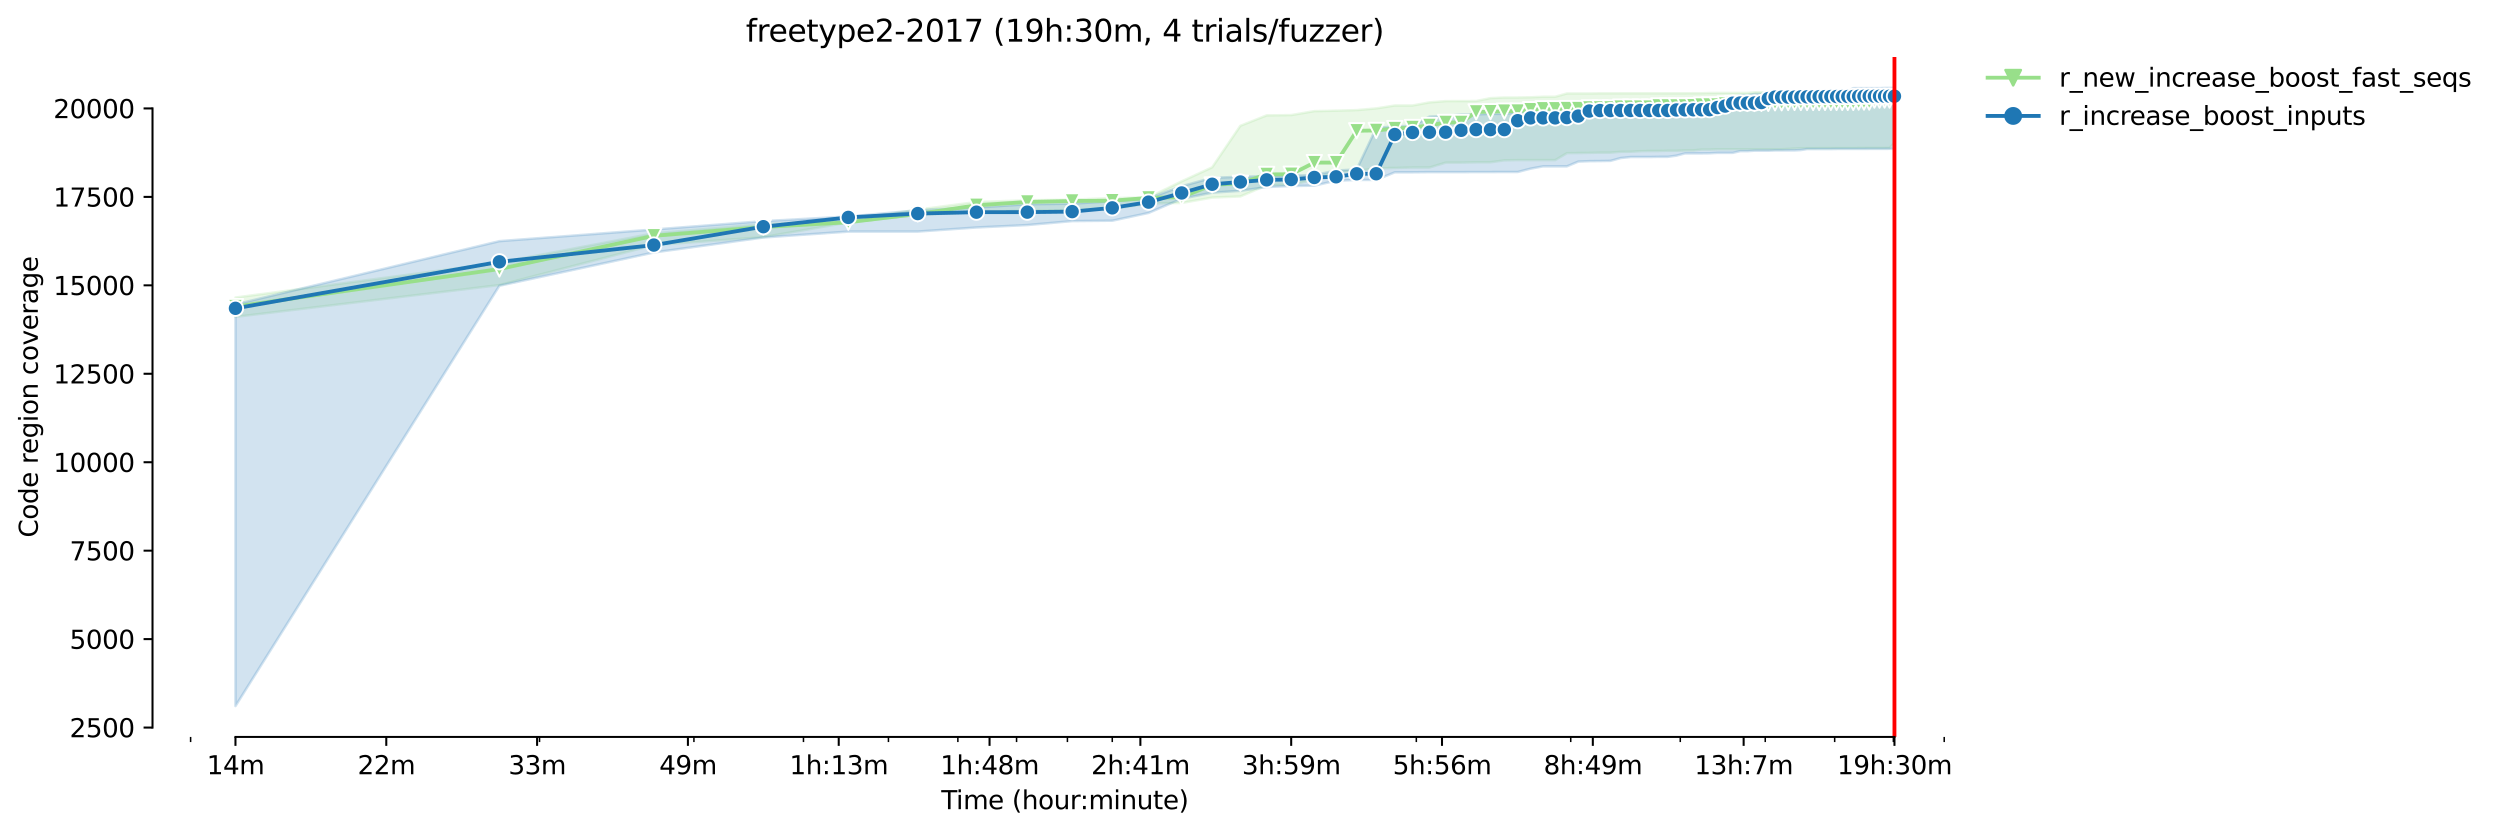 <?xml version="1.0" encoding="utf-8" standalone="no"?>
<!DOCTYPE svg PUBLIC "-//W3C//DTD SVG 1.1//EN"
  "http://www.w3.org/Graphics/SVG/1.1/DTD/svg11.dtd">
<svg height="325.986pt" version="1.1" viewBox="0 0 978.468 325.986" width="978.468pt" xmlns="http://www.w3.org/2000/svg" xmlns:xlink="http://www.w3.org/1999/xlink">
 <defs>
  <style type="text/css">*{stroke-linecap:butt;stroke-linejoin:round;}</style>
 </defs>
 <g id="figure_1">
  <g id="patch_1">
   <path d="M 0 325.986 
L 978.468 325.986 
L 978.468 0 
L 0 0 
z
" style="fill:#ffffff;"/>
  </g>
  <g id="axes_1">
   <g id="patch_2">
    <path d="M 59.691 288.43 
L 773.931 288.43 
L 773.931 22.318 
L 59.691 22.318 
z
" style="fill:#ffffff;"/>
   </g>
   <g id="PolyCollection_1">
    <defs>
     <path d="M 92.156 -209.534 
L 92.156 -201.974 
L 195.46 -214.421 
L 255.89 -230.081 
L 298.765 -233.183 
L 332.021 -238.943 
L 359.194 -241.878 
L 382.168 -242.972 
L 402.069 -243.581 
L 419.623 -243.665 
L 435.326 -244.205 
L 449.53 -246.309 
L 462.498 -246.558 
L 474.427 -248.663 
L 485.472 -249.092 
L 495.755 -253.509 
L 505.373 -253.634 
L 514.409 -255.711 
L 522.927 -258.66 
L 530.985 -259.048 
L 538.63 -260.128 
L 545.901 -260.266 
L 552.835 -260.432 
L 559.459 -260.432 
L 565.802 -262.343 
L 571.886 -262.357 
L 577.732 -262.468 
L 583.356 -262.481 
L 588.777 -263.229 
L 594.006 -263.326 
L 599.059 -263.326 
L 603.946 -263.326 
L 608.678 -263.326 
L 613.264 -266.04 
L 617.713 -266.095 
L 622.033 -266.165 
L 626.232 -266.248 
L 630.315 -266.248 
L 634.29 -266.58 
L 638.161 -266.594 
L 641.934 -266.815 
L 645.614 -266.898 
L 649.206 -266.898 
L 652.713 -266.981 
L 656.139 -266.981 
L 659.488 -267.12 
L 662.764 -267.12 
L 665.969 -267.452 
L 669.107 -267.452 
L 672.18 -267.563 
L 675.191 -267.563 
L 678.142 -267.563 
L 681.036 -267.563 
L 683.875 -267.563 
L 686.661 -267.563 
L 689.395 -267.563 
L 692.081 -267.563 
L 694.719 -267.563 
L 697.311 -267.563 
L 699.858 -267.701 
L 702.363 -267.84 
L 704.827 -267.978 
L 707.25 -267.978 
L 709.635 -267.978 
L 711.982 -268.02 
L 714.293 -268.02 
L 716.568 -268.02 
L 718.809 -268.02 
L 721.017 -268.02 
L 723.193 -268.034 
L 725.337 -268.034 
L 727.451 -268.048 
L 729.536 -268.048 
L 731.592 -268.048 
L 733.619 -268.048 
L 735.62 -268.048 
L 737.594 -268.048 
L 739.542 -268.048 
L 741.465 -270.125 
L 741.465 -290.645 
L 741.465 -290.645 
L 739.542 -290.645 
L 737.594 -290.645 
L 735.62 -290.645 
L 733.619 -290.645 
L 731.592 -290.617 
L 729.536 -290.617 
L 727.451 -290.132 
L 725.337 -290.132 
L 723.193 -290.132 
L 721.017 -290.132 
L 718.809 -290.132 
L 716.568 -290.132 
L 714.293 -289.98 
L 711.982 -289.98 
L 709.635 -289.98 
L 707.25 -289.98 
L 704.827 -289.966 
L 702.363 -289.869 
L 699.858 -289.869 
L 697.311 -289.869 
L 694.719 -289.869 
L 692.081 -289.841 
L 689.395 -289.841 
L 686.661 -289.841 
L 683.875 -289.606 
L 681.036 -289.606 
L 678.142 -289.606 
L 675.191 -289.606 
L 672.18 -289.606 
L 669.107 -289.578 
L 665.969 -289.495 
L 662.764 -289.495 
L 659.488 -289.468 
L 656.139 -289.468 
L 652.713 -289.468 
L 649.206 -289.468 
L 645.614 -289.468 
L 641.934 -289.468 
L 638.161 -289.468 
L 634.29 -289.468 
L 630.315 -289.454 
L 626.232 -289.454 
L 622.033 -289.398 
L 617.713 -289.398 
L 613.264 -289.398 
L 608.678 -288.111 
L 603.946 -288.111 
L 599.059 -287.903 
L 594.006 -287.82 
L 588.777 -287.82 
L 583.356 -287.571 
L 577.732 -286.449 
L 571.886 -286.421 
L 565.802 -286.408 
L 559.459 -285.909 
L 552.835 -284.691 
L 545.901 -284.691 
L 538.63 -283.555 
L 530.985 -282.891 
L 522.927 -282.669 
L 514.409 -282.489 
L 505.373 -280.938 
L 495.755 -280.828 
L 485.472 -276.757 
L 474.427 -260.501 
L 462.498 -255.005 
L 449.53 -248.705 
L 435.326 -248.483 
L 419.623 -247.832 
L 402.069 -247.597 
L 382.168 -246.918 
L 359.194 -243.941 
L 332.021 -239.732 
L 298.765 -238.251 
L 255.89 -234.665 
L 195.46 -223.2 
L 92.156 -209.534 
z
" id="mdfc2af80b1" style="stroke:#98df8a;stroke-opacity:0.2;"/>
    </defs>
    <g clip-path="url(#pbe81c0c6f8)">
     <use style="fill:#98df8a;fill-opacity:0.2;stroke:#98df8a;stroke-opacity:0.2;" x="0" xlink:href="#mdfc2af80b1" y="325.986"/>
    </g>
   </g>
   <g id="PolyCollection_2">
    <defs>
     <path d="M 92.156 -206.861 
L 92.156 -49.652 
L 195.46 -214.158 
L 255.89 -227.174 
L 298.765 -233.031 
L 332.021 -235.357 
L 359.194 -235.357 
L 382.168 -236.949 
L 402.069 -237.905 
L 419.623 -239.455 
L 435.326 -239.608 
L 449.53 -242.654 
L 462.498 -248.206 
L 474.427 -250.588 
L 485.472 -251.308 
L 495.755 -252.789 
L 505.373 -253.191 
L 514.409 -253.329 
L 522.927 -255.268 
L 530.985 -255.558 
L 538.63 -255.558 
L 545.901 -258.549 
L 552.835 -258.549 
L 559.459 -258.618 
L 565.802 -258.618 
L 571.886 -258.618 
L 577.732 -258.646 
L 583.356 -258.646 
L 588.777 -258.674 
L 594.006 -258.674 
L 599.059 -259.975 
L 603.946 -260.875 
L 608.678 -260.875 
L 613.264 -260.875 
L 617.713 -262.745 
L 622.033 -262.911 
L 626.232 -262.952 
L 630.315 -263.021 
L 634.29 -264.129 
L 638.161 -264.531 
L 641.934 -264.531 
L 645.614 -264.531 
L 649.206 -264.6 
L 652.713 -264.6 
L 656.139 -265.071 
L 659.488 -265.957 
L 662.764 -265.957 
L 665.969 -265.957 
L 669.107 -265.998 
L 672.18 -266.165 
L 675.191 -266.165 
L 678.142 -266.165 
L 681.036 -266.829 
L 683.875 -266.829 
L 686.661 -267.009 
L 689.395 -267.009 
L 692.081 -267.009 
L 694.719 -267.12 
L 697.311 -267.12 
L 699.858 -267.12 
L 702.363 -267.12 
L 704.827 -267.258 
L 707.25 -267.646 
L 709.635 -267.646 
L 711.982 -267.646 
L 714.293 -267.646 
L 716.568 -267.646 
L 718.809 -267.688 
L 721.017 -267.688 
L 723.193 -267.688 
L 725.337 -267.688 
L 727.451 -267.701 
L 729.536 -267.701 
L 731.592 -267.715 
L 733.619 -267.715 
L 735.62 -267.715 
L 737.594 -267.729 
L 739.542 -267.743 
L 741.465 -267.757 
L 741.465 -291.572 
L 741.465 -291.572 
L 739.542 -291.558 
L 737.594 -291.558 
L 735.62 -291.475 
L 733.619 -291.475 
L 731.592 -291.475 
L 729.536 -291.475 
L 727.451 -291.475 
L 725.337 -291.475 
L 723.193 -290.354 
L 721.017 -290.34 
L 718.809 -290.34 
L 716.568 -290.34 
L 714.293 -290.34 
L 711.982 -290.34 
L 709.635 -290.34 
L 707.25 -290.312 
L 704.827 -290.312 
L 702.363 -290.298 
L 699.858 -290.271 
L 697.311 -290.021 
L 694.719 -289.703 
L 692.081 -289.703 
L 689.395 -289.191 
L 686.661 -289.177 
L 683.875 -288.72 
L 681.036 -288.72 
L 678.142 -287.612 
L 675.191 -287.003 
L 672.18 -286.726 
L 669.107 -286.643 
L 665.969 -286.643 
L 662.764 -286.588 
L 659.488 -286.588 
L 656.139 -286.574 
L 652.713 -286.56 
L 649.206 -286.477 
L 645.614 -286.477 
L 641.934 -286.228 
L 638.161 -286.186 
L 634.29 -286.186 
L 630.315 -286.145 
L 626.232 -286.145 
L 622.033 -286.131 
L 617.713 -285.715 
L 613.264 -285.452 
L 608.678 -283.403 
L 603.946 -283.168 
L 599.059 -283.154 
L 594.006 -281.977 
L 588.777 -281.437 
L 583.356 -281.437 
L 577.732 -281.201 
L 571.886 -281.201 
L 565.802 -280.606 
L 559.459 -280.343 
L 552.835 -276.632 
L 545.901 -276.605 
L 538.63 -275.843 
L 530.985 -259.657 
L 522.927 -259.241 
L 514.409 -257.441 
L 505.373 -257.248 
L 495.755 -257.054 
L 485.472 -256.791 
L 474.427 -256.389 
L 462.498 -253.094 
L 449.53 -248.331 
L 435.326 -247.223 
L 419.623 -246.281 
L 402.069 -246.032 
L 382.168 -244.772 
L 359.194 -243.665 
L 332.021 -241.241 
L 298.765 -239.428 
L 255.89 -236.16 
L 195.46 -231.605 
L 92.156 -206.861 
z
" id="maf5b8eb923" style="stroke:#1f77b4;stroke-opacity:0.2;"/>
    </defs>
    <g clip-path="url(#pbe81c0c6f8)">
     <use style="fill:#1f77b4;fill-opacity:0.2;stroke:#1f77b4;stroke-opacity:0.2;" x="0" xlink:href="#maf5b8eb923" y="325.986"/>
    </g>
   </g>
   <g id="matplotlib.axis_1">
    <g id="xtick_1">
     <g id="line2d_1">
      <defs>
       <path d="M 0 0 
L 0 3.5 
" id="m8475eb3bbf" style="stroke:#000000;stroke-width:0.8;"/>
      </defs>
      <g>
       <use style="stroke:#000000;stroke-width:0.8;" x="92.156" xlink:href="#m8475eb3bbf" y="288.43"/>
      </g>
     </g>
     <g id="text_1">
      <!-- 14m -->
      <g transform="translate(80.923 303.029)scale(0.1 -0.1)">
       <defs>
        <path d="M 794 531 
L 1825 531 
L 1825 4091 
L 703 3866 
L 703 4441 
L 1819 4666 
L 2450 4666 
L 2450 531 
L 3481 531 
L 3481 0 
L 794 0 
L 794 531 
z
" id="DejaVuSans-31" transform="scale(0.016)"/>
        <path d="M 2419 4116 
L 825 1625 
L 2419 1625 
L 2419 4116 
z
M 2253 4666 
L 3047 4666 
L 3047 1625 
L 3713 1625 
L 3713 1100 
L 3047 1100 
L 3047 0 
L 2419 0 
L 2419 1100 
L 313 1100 
L 313 1709 
L 2253 4666 
z
" id="DejaVuSans-34" transform="scale(0.016)"/>
        <path d="M 3328 2828 
Q 3544 3216 3844 3400 
Q 4144 3584 4550 3584 
Q 5097 3584 5394 3201 
Q 5691 2819 5691 2113 
L 5691 0 
L 5113 0 
L 5113 2094 
Q 5113 2597 4934 2840 
Q 4756 3084 4391 3084 
Q 3944 3084 3684 2787 
Q 3425 2491 3425 1978 
L 3425 0 
L 2847 0 
L 2847 2094 
Q 2847 2600 2669 2842 
Q 2491 3084 2119 3084 
Q 1678 3084 1418 2786 
Q 1159 2488 1159 1978 
L 1159 0 
L 581 0 
L 581 3500 
L 1159 3500 
L 1159 2956 
Q 1356 3278 1631 3431 
Q 1906 3584 2284 3584 
Q 2666 3584 2933 3390 
Q 3200 3197 3328 2828 
z
" id="DejaVuSans-6d" transform="scale(0.016)"/>
       </defs>
       <use xlink:href="#DejaVuSans-31"/>
       <use x="63.623" xlink:href="#DejaVuSans-34"/>
       <use x="127.246" xlink:href="#DejaVuSans-6d"/>
      </g>
     </g>
    </g>
    <g id="xtick_2">
     <g id="line2d_2">
      <g>
       <use style="stroke:#000000;stroke-width:0.8;" x="151.184" xlink:href="#m8475eb3bbf" y="288.43"/>
      </g>
     </g>
     <g id="text_2">
      <!-- 22m -->
      <g transform="translate(139.952 303.029)scale(0.1 -0.1)">
       <defs>
        <path d="M 1228 531 
L 3431 531 
L 3431 0 
L 469 0 
L 469 531 
Q 828 903 1448 1529 
Q 2069 2156 2228 2338 
Q 2531 2678 2651 2914 
Q 2772 3150 2772 3378 
Q 2772 3750 2511 3984 
Q 2250 4219 1831 4219 
Q 1534 4219 1204 4116 
Q 875 4013 500 3803 
L 500 4441 
Q 881 4594 1212 4672 
Q 1544 4750 1819 4750 
Q 2544 4750 2975 4387 
Q 3406 4025 3406 3419 
Q 3406 3131 3298 2873 
Q 3191 2616 2906 2266 
Q 2828 2175 2409 1742 
Q 1991 1309 1228 531 
z
" id="DejaVuSans-32" transform="scale(0.016)"/>
       </defs>
       <use xlink:href="#DejaVuSans-32"/>
       <use x="63.623" xlink:href="#DejaVuSans-32"/>
       <use x="127.246" xlink:href="#DejaVuSans-6d"/>
      </g>
     </g>
    </g>
    <g id="xtick_3">
     <g id="line2d_3">
      <g>
       <use style="stroke:#000000;stroke-width:0.8;" x="210.213" xlink:href="#m8475eb3bbf" y="288.43"/>
      </g>
     </g>
     <g id="text_3">
      <!-- 33m -->
      <g transform="translate(198.98 303.029)scale(0.1 -0.1)">
       <defs>
        <path d="M 2597 2516 
Q 3050 2419 3304 2112 
Q 3559 1806 3559 1356 
Q 3559 666 3084 287 
Q 2609 -91 1734 -91 
Q 1441 -91 1130 -33 
Q 819 25 488 141 
L 488 750 
Q 750 597 1062 519 
Q 1375 441 1716 441 
Q 2309 441 2620 675 
Q 2931 909 2931 1356 
Q 2931 1769 2642 2001 
Q 2353 2234 1838 2234 
L 1294 2234 
L 1294 2753 
L 1863 2753 
Q 2328 2753 2575 2939 
Q 2822 3125 2822 3475 
Q 2822 3834 2567 4026 
Q 2313 4219 1838 4219 
Q 1578 4219 1281 4162 
Q 984 4106 628 3988 
L 628 4550 
Q 988 4650 1302 4700 
Q 1616 4750 1894 4750 
Q 2613 4750 3031 4423 
Q 3450 4097 3450 3541 
Q 3450 3153 3228 2886 
Q 3006 2619 2597 2516 
z
" id="DejaVuSans-33" transform="scale(0.016)"/>
       </defs>
       <use xlink:href="#DejaVuSans-33"/>
       <use x="63.623" xlink:href="#DejaVuSans-33"/>
       <use x="127.246" xlink:href="#DejaVuSans-6d"/>
      </g>
     </g>
    </g>
    <g id="xtick_4">
     <g id="line2d_4">
      <g>
       <use style="stroke:#000000;stroke-width:0.8;" x="269.241" xlink:href="#m8475eb3bbf" y="288.43"/>
      </g>
     </g>
     <g id="text_4">
      <!-- 49m -->
      <g transform="translate(258.008 303.029)scale(0.1 -0.1)">
       <defs>
        <path d="M 703 97 
L 703 672 
Q 941 559 1184 500 
Q 1428 441 1663 441 
Q 2288 441 2617 861 
Q 2947 1281 2994 2138 
Q 2813 1869 2534 1725 
Q 2256 1581 1919 1581 
Q 1219 1581 811 2004 
Q 403 2428 403 3163 
Q 403 3881 828 4315 
Q 1253 4750 1959 4750 
Q 2769 4750 3195 4129 
Q 3622 3509 3622 2328 
Q 3622 1225 3098 567 
Q 2575 -91 1691 -91 
Q 1453 -91 1209 -44 
Q 966 3 703 97 
z
M 1959 2075 
Q 2384 2075 2632 2365 
Q 2881 2656 2881 3163 
Q 2881 3666 2632 3958 
Q 2384 4250 1959 4250 
Q 1534 4250 1286 3958 
Q 1038 3666 1038 3163 
Q 1038 2656 1286 2365 
Q 1534 2075 1959 2075 
z
" id="DejaVuSans-39" transform="scale(0.016)"/>
       </defs>
       <use xlink:href="#DejaVuSans-34"/>
       <use x="63.623" xlink:href="#DejaVuSans-39"/>
       <use x="127.246" xlink:href="#DejaVuSans-6d"/>
      </g>
     </g>
    </g>
    <g id="xtick_5">
     <g id="line2d_5">
      <g>
       <use style="stroke:#000000;stroke-width:0.8;" x="328.269" xlink:href="#m8475eb3bbf" y="288.43"/>
      </g>
     </g>
     <g id="text_5">
      <!-- 1h:13m -->
      <g transform="translate(309.002 303.029)scale(0.1 -0.1)">
       <defs>
        <path d="M 3513 2113 
L 3513 0 
L 2938 0 
L 2938 2094 
Q 2938 2591 2744 2837 
Q 2550 3084 2163 3084 
Q 1697 3084 1428 2787 
Q 1159 2491 1159 1978 
L 1159 0 
L 581 0 
L 581 4863 
L 1159 4863 
L 1159 2956 
Q 1366 3272 1645 3428 
Q 1925 3584 2291 3584 
Q 2894 3584 3203 3211 
Q 3513 2838 3513 2113 
z
" id="DejaVuSans-68" transform="scale(0.016)"/>
        <path d="M 750 794 
L 1409 794 
L 1409 0 
L 750 0 
L 750 794 
z
M 750 3309 
L 1409 3309 
L 1409 2516 
L 750 2516 
L 750 3309 
z
" id="DejaVuSans-3a" transform="scale(0.016)"/>
       </defs>
       <use xlink:href="#DejaVuSans-31"/>
       <use x="63.623" xlink:href="#DejaVuSans-68"/>
       <use x="127.002" xlink:href="#DejaVuSans-3a"/>
       <use x="160.693" xlink:href="#DejaVuSans-31"/>
       <use x="224.316" xlink:href="#DejaVuSans-33"/>
       <use x="287.939" xlink:href="#DejaVuSans-6d"/>
      </g>
     </g>
    </g>
    <g id="xtick_6">
     <g id="line2d_6">
      <g>
       <use style="stroke:#000000;stroke-width:0.8;" x="387.298" xlink:href="#m8475eb3bbf" y="288.43"/>
      </g>
     </g>
     <g id="text_6">
      <!-- 1h:48m -->
      <g transform="translate(368.03 303.029)scale(0.1 -0.1)">
       <defs>
        <path d="M 2034 2216 
Q 1584 2216 1326 1975 
Q 1069 1734 1069 1313 
Q 1069 891 1326 650 
Q 1584 409 2034 409 
Q 2484 409 2743 651 
Q 3003 894 3003 1313 
Q 3003 1734 2745 1975 
Q 2488 2216 2034 2216 
z
M 1403 2484 
Q 997 2584 770 2862 
Q 544 3141 544 3541 
Q 544 4100 942 4425 
Q 1341 4750 2034 4750 
Q 2731 4750 3128 4425 
Q 3525 4100 3525 3541 
Q 3525 3141 3298 2862 
Q 3072 2584 2669 2484 
Q 3125 2378 3379 2068 
Q 3634 1759 3634 1313 
Q 3634 634 3220 271 
Q 2806 -91 2034 -91 
Q 1263 -91 848 271 
Q 434 634 434 1313 
Q 434 1759 690 2068 
Q 947 2378 1403 2484 
z
M 1172 3481 
Q 1172 3119 1398 2916 
Q 1625 2713 2034 2713 
Q 2441 2713 2670 2916 
Q 2900 3119 2900 3481 
Q 2900 3844 2670 4047 
Q 2441 4250 2034 4250 
Q 1625 4250 1398 4047 
Q 1172 3844 1172 3481 
z
" id="DejaVuSans-38" transform="scale(0.016)"/>
       </defs>
       <use xlink:href="#DejaVuSans-31"/>
       <use x="63.623" xlink:href="#DejaVuSans-68"/>
       <use x="127.002" xlink:href="#DejaVuSans-3a"/>
       <use x="160.693" xlink:href="#DejaVuSans-34"/>
       <use x="224.316" xlink:href="#DejaVuSans-38"/>
       <use x="287.939" xlink:href="#DejaVuSans-6d"/>
      </g>
     </g>
    </g>
    <g id="xtick_7">
     <g id="line2d_7">
      <g>
       <use style="stroke:#000000;stroke-width:0.8;" x="446.326" xlink:href="#m8475eb3bbf" y="288.43"/>
      </g>
     </g>
     <g id="text_7">
      <!-- 2h:41m -->
      <g transform="translate(427.059 303.029)scale(0.1 -0.1)">
       <use xlink:href="#DejaVuSans-32"/>
       <use x="63.623" xlink:href="#DejaVuSans-68"/>
       <use x="127.002" xlink:href="#DejaVuSans-3a"/>
       <use x="160.693" xlink:href="#DejaVuSans-34"/>
       <use x="224.316" xlink:href="#DejaVuSans-31"/>
       <use x="287.939" xlink:href="#DejaVuSans-6d"/>
      </g>
     </g>
    </g>
    <g id="xtick_8">
     <g id="line2d_8">
      <g>
       <use style="stroke:#000000;stroke-width:0.8;" x="505.354" xlink:href="#m8475eb3bbf" y="288.43"/>
      </g>
     </g>
     <g id="text_8">
      <!-- 3h:59m -->
      <g transform="translate(486.087 303.029)scale(0.1 -0.1)">
       <defs>
        <path d="M 691 4666 
L 3169 4666 
L 3169 4134 
L 1269 4134 
L 1269 2991 
Q 1406 3038 1543 3061 
Q 1681 3084 1819 3084 
Q 2600 3084 3056 2656 
Q 3513 2228 3513 1497 
Q 3513 744 3044 326 
Q 2575 -91 1722 -91 
Q 1428 -91 1123 -41 
Q 819 9 494 109 
L 494 744 
Q 775 591 1075 516 
Q 1375 441 1709 441 
Q 2250 441 2565 725 
Q 2881 1009 2881 1497 
Q 2881 1984 2565 2268 
Q 2250 2553 1709 2553 
Q 1456 2553 1204 2497 
Q 953 2441 691 2322 
L 691 4666 
z
" id="DejaVuSans-35" transform="scale(0.016)"/>
       </defs>
       <use xlink:href="#DejaVuSans-33"/>
       <use x="63.623" xlink:href="#DejaVuSans-68"/>
       <use x="127.002" xlink:href="#DejaVuSans-3a"/>
       <use x="160.693" xlink:href="#DejaVuSans-35"/>
       <use x="224.316" xlink:href="#DejaVuSans-39"/>
       <use x="287.939" xlink:href="#DejaVuSans-6d"/>
      </g>
     </g>
    </g>
    <g id="xtick_9">
     <g id="line2d_9">
      <g>
       <use style="stroke:#000000;stroke-width:0.8;" x="564.382" xlink:href="#m8475eb3bbf" y="288.43"/>
      </g>
     </g>
     <g id="text_9">
      <!-- 5h:56m -->
      <g transform="translate(545.115 303.029)scale(0.1 -0.1)">
       <defs>
        <path d="M 2113 2584 
Q 1688 2584 1439 2293 
Q 1191 2003 1191 1497 
Q 1191 994 1439 701 
Q 1688 409 2113 409 
Q 2538 409 2786 701 
Q 3034 994 3034 1497 
Q 3034 2003 2786 2293 
Q 2538 2584 2113 2584 
z
M 3366 4563 
L 3366 3988 
Q 3128 4100 2886 4159 
Q 2644 4219 2406 4219 
Q 1781 4219 1451 3797 
Q 1122 3375 1075 2522 
Q 1259 2794 1537 2939 
Q 1816 3084 2150 3084 
Q 2853 3084 3261 2657 
Q 3669 2231 3669 1497 
Q 3669 778 3244 343 
Q 2819 -91 2113 -91 
Q 1303 -91 875 529 
Q 447 1150 447 2328 
Q 447 3434 972 4092 
Q 1497 4750 2381 4750 
Q 2619 4750 2861 4703 
Q 3103 4656 3366 4563 
z
" id="DejaVuSans-36" transform="scale(0.016)"/>
       </defs>
       <use xlink:href="#DejaVuSans-35"/>
       <use x="63.623" xlink:href="#DejaVuSans-68"/>
       <use x="127.002" xlink:href="#DejaVuSans-3a"/>
       <use x="160.693" xlink:href="#DejaVuSans-35"/>
       <use x="224.316" xlink:href="#DejaVuSans-36"/>
       <use x="287.939" xlink:href="#DejaVuSans-6d"/>
      </g>
     </g>
    </g>
    <g id="xtick_10">
     <g id="line2d_10">
      <g>
       <use style="stroke:#000000;stroke-width:0.8;" x="623.411" xlink:href="#m8475eb3bbf" y="288.43"/>
      </g>
     </g>
     <g id="text_10">
      <!-- 8h:49m -->
      <g transform="translate(604.144 303.029)scale(0.1 -0.1)">
       <use xlink:href="#DejaVuSans-38"/>
       <use x="63.623" xlink:href="#DejaVuSans-68"/>
       <use x="127.002" xlink:href="#DejaVuSans-3a"/>
       <use x="160.693" xlink:href="#DejaVuSans-34"/>
       <use x="224.316" xlink:href="#DejaVuSans-39"/>
       <use x="287.939" xlink:href="#DejaVuSans-6d"/>
      </g>
     </g>
    </g>
    <g id="xtick_11">
     <g id="line2d_11">
      <g>
       <use style="stroke:#000000;stroke-width:0.8;" x="682.439" xlink:href="#m8475eb3bbf" y="288.43"/>
      </g>
     </g>
     <g id="text_11">
      <!-- 13h:7m -->
      <g transform="translate(663.172 303.029)scale(0.1 -0.1)">
       <defs>
        <path d="M 525 4666 
L 3525 4666 
L 3525 4397 
L 1831 0 
L 1172 0 
L 2766 4134 
L 525 4134 
L 525 4666 
z
" id="DejaVuSans-37" transform="scale(0.016)"/>
       </defs>
       <use xlink:href="#DejaVuSans-31"/>
       <use x="63.623" xlink:href="#DejaVuSans-33"/>
       <use x="127.246" xlink:href="#DejaVuSans-68"/>
       <use x="190.625" xlink:href="#DejaVuSans-3a"/>
       <use x="224.316" xlink:href="#DejaVuSans-37"/>
       <use x="287.939" xlink:href="#DejaVuSans-6d"/>
      </g>
     </g>
    </g>
    <g id="xtick_12">
     <g id="line2d_12">
      <g>
       <use style="stroke:#000000;stroke-width:0.8;" x="741.467" xlink:href="#m8475eb3bbf" y="288.43"/>
      </g>
     </g>
     <g id="text_12">
      <!-- 19h:30m -->
      <g transform="translate(719.019 303.029)scale(0.1 -0.1)">
       <defs>
        <path d="M 2034 4250 
Q 1547 4250 1301 3770 
Q 1056 3291 1056 2328 
Q 1056 1369 1301 889 
Q 1547 409 2034 409 
Q 2525 409 2770 889 
Q 3016 1369 3016 2328 
Q 3016 3291 2770 3770 
Q 2525 4250 2034 4250 
z
M 2034 4750 
Q 2819 4750 3233 4129 
Q 3647 3509 3647 2328 
Q 3647 1150 3233 529 
Q 2819 -91 2034 -91 
Q 1250 -91 836 529 
Q 422 1150 422 2328 
Q 422 3509 836 4129 
Q 1250 4750 2034 4750 
z
" id="DejaVuSans-30" transform="scale(0.016)"/>
       </defs>
       <use xlink:href="#DejaVuSans-31"/>
       <use x="63.623" xlink:href="#DejaVuSans-39"/>
       <use x="127.246" xlink:href="#DejaVuSans-68"/>
       <use x="190.625" xlink:href="#DejaVuSans-3a"/>
       <use x="224.316" xlink:href="#DejaVuSans-33"/>
       <use x="287.939" xlink:href="#DejaVuSans-30"/>
       <use x="351.562" xlink:href="#DejaVuSans-6d"/>
      </g>
     </g>
    </g>
    <g id="xtick_13">
     <g id="line2d_13">
      <defs>
       <path d="M 0 0 
L 0 2 
" id="meda46660b2" style="stroke:#000000;stroke-width:0.6;"/>
      </defs>
      <g>
       <use style="stroke:#000000;stroke-width:0.6;" x="74.602" xlink:href="#meda46660b2" y="288.43"/>
      </g>
     </g>
    </g>
    <g id="xtick_14">
     <g id="line2d_14">
      <g>
       <use style="stroke:#000000;stroke-width:0.6;" x="211.163" xlink:href="#meda46660b2" y="288.43"/>
      </g>
     </g>
    </g>
    <g id="xtick_15">
     <g id="line2d_15">
      <g>
       <use style="stroke:#000000;stroke-width:0.6;" x="271.592" xlink:href="#meda46660b2" y="288.43"/>
      </g>
     </g>
    </g>
    <g id="xtick_16">
     <g id="line2d_16">
      <g>
       <use style="stroke:#000000;stroke-width:0.6;" x="314.467" xlink:href="#meda46660b2" y="288.43"/>
      </g>
     </g>
    </g>
    <g id="xtick_17">
     <g id="line2d_17">
      <g>
       <use style="stroke:#000000;stroke-width:0.6;" x="347.724" xlink:href="#meda46660b2" y="288.43"/>
      </g>
     </g>
    </g>
    <g id="xtick_18">
     <g id="line2d_18">
      <g>
       <use style="stroke:#000000;stroke-width:0.6;" x="374.896" xlink:href="#meda46660b2" y="288.43"/>
      </g>
     </g>
    </g>
    <g id="xtick_19">
     <g id="line2d_19">
      <g>
       <use style="stroke:#000000;stroke-width:0.6;" x="397.87" xlink:href="#meda46660b2" y="288.43"/>
      </g>
     </g>
    </g>
    <g id="xtick_20">
     <g id="line2d_20">
      <g>
       <use style="stroke:#000000;stroke-width:0.6;" x="417.772" xlink:href="#meda46660b2" y="288.43"/>
      </g>
     </g>
    </g>
    <g id="xtick_21">
     <g id="line2d_21">
      <g>
       <use style="stroke:#000000;stroke-width:0.6;" x="435.326" xlink:href="#meda46660b2" y="288.43"/>
      </g>
     </g>
    </g>
    <g id="xtick_22">
     <g id="line2d_22">
      <g>
       <use style="stroke:#000000;stroke-width:0.6;" x="554.332" xlink:href="#meda46660b2" y="288.43"/>
      </g>
     </g>
    </g>
    <g id="xtick_23">
     <g id="line2d_23">
      <g>
       <use style="stroke:#000000;stroke-width:0.6;" x="614.762" xlink:href="#meda46660b2" y="288.43"/>
      </g>
     </g>
    </g>
    <g id="xtick_24">
     <g id="line2d_24">
      <g>
       <use style="stroke:#000000;stroke-width:0.6;" x="657.637" xlink:href="#meda46660b2" y="288.43"/>
      </g>
     </g>
    </g>
    <g id="xtick_25">
     <g id="line2d_25">
      <g>
       <use style="stroke:#000000;stroke-width:0.6;" x="690.893" xlink:href="#meda46660b2" y="288.43"/>
      </g>
     </g>
    </g>
    <g id="xtick_26">
     <g id="line2d_26">
      <g>
       <use style="stroke:#000000;stroke-width:0.6;" x="718.066" xlink:href="#meda46660b2" y="288.43"/>
      </g>
     </g>
    </g>
    <g id="xtick_27">
     <g id="line2d_27">
      <g>
       <use style="stroke:#000000;stroke-width:0.6;" x="741.04" xlink:href="#meda46660b2" y="288.43"/>
      </g>
     </g>
    </g>
    <g id="xtick_28">
     <g id="line2d_28">
      <g>
       <use style="stroke:#000000;stroke-width:0.6;" x="760.941" xlink:href="#meda46660b2" y="288.43"/>
      </g>
     </g>
    </g>
    <g id="text_13">
     <!-- Time (hour:minute) -->
     <g transform="translate(368.404 316.707)scale(0.1 -0.1)">
      <defs>
       <path d="M -19 4666 
L 3928 4666 
L 3928 4134 
L 2272 4134 
L 2272 0 
L 1638 0 
L 1638 4134 
L -19 4134 
L -19 4666 
z
" id="DejaVuSans-54" transform="scale(0.016)"/>
       <path d="M 603 3500 
L 1178 3500 
L 1178 0 
L 603 0 
L 603 3500 
z
M 603 4863 
L 1178 4863 
L 1178 4134 
L 603 4134 
L 603 4863 
z
" id="DejaVuSans-69" transform="scale(0.016)"/>
       <path d="M 3597 1894 
L 3597 1613 
L 953 1613 
Q 991 1019 1311 708 
Q 1631 397 2203 397 
Q 2534 397 2845 478 
Q 3156 559 3463 722 
L 3463 178 
Q 3153 47 2828 -22 
Q 2503 -91 2169 -91 
Q 1331 -91 842 396 
Q 353 884 353 1716 
Q 353 2575 817 3079 
Q 1281 3584 2069 3584 
Q 2775 3584 3186 3129 
Q 3597 2675 3597 1894 
z
M 3022 2063 
Q 3016 2534 2758 2815 
Q 2500 3097 2075 3097 
Q 1594 3097 1305 2825 
Q 1016 2553 972 2059 
L 3022 2063 
z
" id="DejaVuSans-65" transform="scale(0.016)"/>
       <path id="DejaVuSans-20" transform="scale(0.016)"/>
       <path d="M 1984 4856 
Q 1566 4138 1362 3434 
Q 1159 2731 1159 2009 
Q 1159 1288 1364 580 
Q 1569 -128 1984 -844 
L 1484 -844 
Q 1016 -109 783 600 
Q 550 1309 550 2009 
Q 550 2706 781 3412 
Q 1013 4119 1484 4856 
L 1984 4856 
z
" id="DejaVuSans-28" transform="scale(0.016)"/>
       <path d="M 1959 3097 
Q 1497 3097 1228 2736 
Q 959 2375 959 1747 
Q 959 1119 1226 758 
Q 1494 397 1959 397 
Q 2419 397 2687 759 
Q 2956 1122 2956 1747 
Q 2956 2369 2687 2733 
Q 2419 3097 1959 3097 
z
M 1959 3584 
Q 2709 3584 3137 3096 
Q 3566 2609 3566 1747 
Q 3566 888 3137 398 
Q 2709 -91 1959 -91 
Q 1206 -91 779 398 
Q 353 888 353 1747 
Q 353 2609 779 3096 
Q 1206 3584 1959 3584 
z
" id="DejaVuSans-6f" transform="scale(0.016)"/>
       <path d="M 544 1381 
L 544 3500 
L 1119 3500 
L 1119 1403 
Q 1119 906 1312 657 
Q 1506 409 1894 409 
Q 2359 409 2629 706 
Q 2900 1003 2900 1516 
L 2900 3500 
L 3475 3500 
L 3475 0 
L 2900 0 
L 2900 538 
Q 2691 219 2414 64 
Q 2138 -91 1772 -91 
Q 1169 -91 856 284 
Q 544 659 544 1381 
z
M 1991 3584 
L 1991 3584 
z
" id="DejaVuSans-75" transform="scale(0.016)"/>
       <path d="M 2631 2963 
Q 2534 3019 2420 3045 
Q 2306 3072 2169 3072 
Q 1681 3072 1420 2755 
Q 1159 2438 1159 1844 
L 1159 0 
L 581 0 
L 581 3500 
L 1159 3500 
L 1159 2956 
Q 1341 3275 1631 3429 
Q 1922 3584 2338 3584 
Q 2397 3584 2469 3576 
Q 2541 3569 2628 3553 
L 2631 2963 
z
" id="DejaVuSans-72" transform="scale(0.016)"/>
       <path d="M 3513 2113 
L 3513 0 
L 2938 0 
L 2938 2094 
Q 2938 2591 2744 2837 
Q 2550 3084 2163 3084 
Q 1697 3084 1428 2787 
Q 1159 2491 1159 1978 
L 1159 0 
L 581 0 
L 581 3500 
L 1159 3500 
L 1159 2956 
Q 1366 3272 1645 3428 
Q 1925 3584 2291 3584 
Q 2894 3584 3203 3211 
Q 3513 2838 3513 2113 
z
" id="DejaVuSans-6e" transform="scale(0.016)"/>
       <path d="M 1172 4494 
L 1172 3500 
L 2356 3500 
L 2356 3053 
L 1172 3053 
L 1172 1153 
Q 1172 725 1289 603 
Q 1406 481 1766 481 
L 2356 481 
L 2356 0 
L 1766 0 
Q 1100 0 847 248 
Q 594 497 594 1153 
L 594 3053 
L 172 3053 
L 172 3500 
L 594 3500 
L 594 4494 
L 1172 4494 
z
" id="DejaVuSans-74" transform="scale(0.016)"/>
       <path d="M 513 4856 
L 1013 4856 
Q 1481 4119 1714 3412 
Q 1947 2706 1947 2009 
Q 1947 1309 1714 600 
Q 1481 -109 1013 -844 
L 513 -844 
Q 928 -128 1133 580 
Q 1338 1288 1338 2009 
Q 1338 2731 1133 3434 
Q 928 4138 513 4856 
z
" id="DejaVuSans-29" transform="scale(0.016)"/>
      </defs>
      <use xlink:href="#DejaVuSans-54"/>
      <use x="57.959" xlink:href="#DejaVuSans-69"/>
      <use x="85.742" xlink:href="#DejaVuSans-6d"/>
      <use x="183.154" xlink:href="#DejaVuSans-65"/>
      <use x="244.678" xlink:href="#DejaVuSans-20"/>
      <use x="276.465" xlink:href="#DejaVuSans-28"/>
      <use x="315.479" xlink:href="#DejaVuSans-68"/>
      <use x="378.857" xlink:href="#DejaVuSans-6f"/>
      <use x="440.039" xlink:href="#DejaVuSans-75"/>
      <use x="503.418" xlink:href="#DejaVuSans-72"/>
      <use x="542.781" xlink:href="#DejaVuSans-3a"/>
      <use x="576.473" xlink:href="#DejaVuSans-6d"/>
      <use x="673.885" xlink:href="#DejaVuSans-69"/>
      <use x="701.668" xlink:href="#DejaVuSans-6e"/>
      <use x="765.047" xlink:href="#DejaVuSans-75"/>
      <use x="828.426" xlink:href="#DejaVuSans-74"/>
      <use x="867.635" xlink:href="#DejaVuSans-65"/>
      <use x="929.158" xlink:href="#DejaVuSans-29"/>
     </g>
    </g>
   </g>
   <g id="matplotlib.axis_2">
    <g id="ytick_1">
     <g id="line2d_29">
      <defs>
       <path d="M 0 0 
L -3.5 0 
" id="m6742ad3993" style="stroke:#000000;stroke-width:0.8;"/>
      </defs>
      <g>
       <use style="stroke:#000000;stroke-width:0.8;" x="59.691" xlink:href="#m6742ad3993" y="284.753"/>
      </g>
     </g>
     <g id="text_14">
      <!-- 2500 -->
      <g transform="translate(27.241 288.552)scale(0.1 -0.1)">
       <use xlink:href="#DejaVuSans-32"/>
       <use x="63.623" xlink:href="#DejaVuSans-35"/>
       <use x="127.246" xlink:href="#DejaVuSans-30"/>
       <use x="190.869" xlink:href="#DejaVuSans-30"/>
      </g>
     </g>
    </g>
    <g id="ytick_2">
     <g id="line2d_30">
      <g>
       <use style="stroke:#000000;stroke-width:0.8;" x="59.691" xlink:href="#m6742ad3993" y="250.137"/>
      </g>
     </g>
     <g id="text_15">
      <!-- 5000 -->
      <g transform="translate(27.241 253.936)scale(0.1 -0.1)">
       <use xlink:href="#DejaVuSans-35"/>
       <use x="63.623" xlink:href="#DejaVuSans-30"/>
       <use x="127.246" xlink:href="#DejaVuSans-30"/>
       <use x="190.869" xlink:href="#DejaVuSans-30"/>
      </g>
     </g>
    </g>
    <g id="ytick_3">
     <g id="line2d_31">
      <g>
       <use style="stroke:#000000;stroke-width:0.8;" x="59.691" xlink:href="#m6742ad3993" y="215.522"/>
      </g>
     </g>
     <g id="text_16">
      <!-- 7500 -->
      <g transform="translate(27.241 219.321)scale(0.1 -0.1)">
       <use xlink:href="#DejaVuSans-37"/>
       <use x="63.623" xlink:href="#DejaVuSans-35"/>
       <use x="127.246" xlink:href="#DejaVuSans-30"/>
       <use x="190.869" xlink:href="#DejaVuSans-30"/>
      </g>
     </g>
    </g>
    <g id="ytick_4">
     <g id="line2d_32">
      <g>
       <use style="stroke:#000000;stroke-width:0.8;" x="59.691" xlink:href="#m6742ad3993" y="180.906"/>
      </g>
     </g>
     <g id="text_17">
      <!-- 10000 -->
      <g transform="translate(20.878 184.706)scale(0.1 -0.1)">
       <use xlink:href="#DejaVuSans-31"/>
       <use x="63.623" xlink:href="#DejaVuSans-30"/>
       <use x="127.246" xlink:href="#DejaVuSans-30"/>
       <use x="190.869" xlink:href="#DejaVuSans-30"/>
       <use x="254.492" xlink:href="#DejaVuSans-30"/>
      </g>
     </g>
    </g>
    <g id="ytick_5">
     <g id="line2d_33">
      <g>
       <use style="stroke:#000000;stroke-width:0.8;" x="59.691" xlink:href="#m6742ad3993" y="146.291"/>
      </g>
     </g>
     <g id="text_18">
      <!-- 12500 -->
      <g transform="translate(20.878 150.09)scale(0.1 -0.1)">
       <use xlink:href="#DejaVuSans-31"/>
       <use x="63.623" xlink:href="#DejaVuSans-32"/>
       <use x="127.246" xlink:href="#DejaVuSans-35"/>
       <use x="190.869" xlink:href="#DejaVuSans-30"/>
       <use x="254.492" xlink:href="#DejaVuSans-30"/>
      </g>
     </g>
    </g>
    <g id="ytick_6">
     <g id="line2d_34">
      <g>
       <use style="stroke:#000000;stroke-width:0.8;" x="59.691" xlink:href="#m6742ad3993" y="111.676"/>
      </g>
     </g>
     <g id="text_19">
      <!-- 15000 -->
      <g transform="translate(20.878 115.475)scale(0.1 -0.1)">
       <use xlink:href="#DejaVuSans-31"/>
       <use x="63.623" xlink:href="#DejaVuSans-35"/>
       <use x="127.246" xlink:href="#DejaVuSans-30"/>
       <use x="190.869" xlink:href="#DejaVuSans-30"/>
       <use x="254.492" xlink:href="#DejaVuSans-30"/>
      </g>
     </g>
    </g>
    <g id="ytick_7">
     <g id="line2d_35">
      <g>
       <use style="stroke:#000000;stroke-width:0.8;" x="59.691" xlink:href="#m6742ad3993" y="77.06"/>
      </g>
     </g>
     <g id="text_20">
      <!-- 17500 -->
      <g transform="translate(20.878 80.859)scale(0.1 -0.1)">
       <use xlink:href="#DejaVuSans-31"/>
       <use x="63.623" xlink:href="#DejaVuSans-37"/>
       <use x="127.246" xlink:href="#DejaVuSans-35"/>
       <use x="190.869" xlink:href="#DejaVuSans-30"/>
       <use x="254.492" xlink:href="#DejaVuSans-30"/>
      </g>
     </g>
    </g>
    <g id="ytick_8">
     <g id="line2d_36">
      <g>
       <use style="stroke:#000000;stroke-width:0.8;" x="59.691" xlink:href="#m6742ad3993" y="42.445"/>
      </g>
     </g>
     <g id="text_21">
      <!-- 20000 -->
      <g transform="translate(20.878 46.244)scale(0.1 -0.1)">
       <use xlink:href="#DejaVuSans-32"/>
       <use x="63.623" xlink:href="#DejaVuSans-30"/>
       <use x="127.246" xlink:href="#DejaVuSans-30"/>
       <use x="190.869" xlink:href="#DejaVuSans-30"/>
       <use x="254.492" xlink:href="#DejaVuSans-30"/>
      </g>
     </g>
    </g>
    <g id="text_22">
     <!-- Code region coverage -->
     <g transform="translate(14.798 210.38)rotate(-90)scale(0.1 -0.1)">
      <defs>
       <path d="M 4122 4306 
L 4122 3641 
Q 3803 3938 3442 4084 
Q 3081 4231 2675 4231 
Q 1875 4231 1450 3742 
Q 1025 3253 1025 2328 
Q 1025 1406 1450 917 
Q 1875 428 2675 428 
Q 3081 428 3442 575 
Q 3803 722 4122 1019 
L 4122 359 
Q 3791 134 3420 21 
Q 3050 -91 2638 -91 
Q 1578 -91 968 557 
Q 359 1206 359 2328 
Q 359 3453 968 4101 
Q 1578 4750 2638 4750 
Q 3056 4750 3426 4639 
Q 3797 4528 4122 4306 
z
" id="DejaVuSans-43" transform="scale(0.016)"/>
       <path d="M 2906 2969 
L 2906 4863 
L 3481 4863 
L 3481 0 
L 2906 0 
L 2906 525 
Q 2725 213 2448 61 
Q 2172 -91 1784 -91 
Q 1150 -91 751 415 
Q 353 922 353 1747 
Q 353 2572 751 3078 
Q 1150 3584 1784 3584 
Q 2172 3584 2448 3432 
Q 2725 3281 2906 2969 
z
M 947 1747 
Q 947 1113 1208 752 
Q 1469 391 1925 391 
Q 2381 391 2643 752 
Q 2906 1113 2906 1747 
Q 2906 2381 2643 2742 
Q 2381 3103 1925 3103 
Q 1469 3103 1208 2742 
Q 947 2381 947 1747 
z
" id="DejaVuSans-64" transform="scale(0.016)"/>
       <path d="M 2906 1791 
Q 2906 2416 2648 2759 
Q 2391 3103 1925 3103 
Q 1463 3103 1205 2759 
Q 947 2416 947 1791 
Q 947 1169 1205 825 
Q 1463 481 1925 481 
Q 2391 481 2648 825 
Q 2906 1169 2906 1791 
z
M 3481 434 
Q 3481 -459 3084 -895 
Q 2688 -1331 1869 -1331 
Q 1566 -1331 1297 -1286 
Q 1028 -1241 775 -1147 
L 775 -588 
Q 1028 -725 1275 -790 
Q 1522 -856 1778 -856 
Q 2344 -856 2625 -561 
Q 2906 -266 2906 331 
L 2906 616 
Q 2728 306 2450 153 
Q 2172 0 1784 0 
Q 1141 0 747 490 
Q 353 981 353 1791 
Q 353 2603 747 3093 
Q 1141 3584 1784 3584 
Q 2172 3584 2450 3431 
Q 2728 3278 2906 2969 
L 2906 3500 
L 3481 3500 
L 3481 434 
z
" id="DejaVuSans-67" transform="scale(0.016)"/>
       <path d="M 3122 3366 
L 3122 2828 
Q 2878 2963 2633 3030 
Q 2388 3097 2138 3097 
Q 1578 3097 1268 2742 
Q 959 2388 959 1747 
Q 959 1106 1268 751 
Q 1578 397 2138 397 
Q 2388 397 2633 464 
Q 2878 531 3122 666 
L 3122 134 
Q 2881 22 2623 -34 
Q 2366 -91 2075 -91 
Q 1284 -91 818 406 
Q 353 903 353 1747 
Q 353 2603 823 3093 
Q 1294 3584 2113 3584 
Q 2378 3584 2631 3529 
Q 2884 3475 3122 3366 
z
" id="DejaVuSans-63" transform="scale(0.016)"/>
       <path d="M 191 3500 
L 800 3500 
L 1894 563 
L 2988 3500 
L 3597 3500 
L 2284 0 
L 1503 0 
L 191 3500 
z
" id="DejaVuSans-76" transform="scale(0.016)"/>
       <path d="M 2194 1759 
Q 1497 1759 1228 1600 
Q 959 1441 959 1056 
Q 959 750 1161 570 
Q 1363 391 1709 391 
Q 2188 391 2477 730 
Q 2766 1069 2766 1631 
L 2766 1759 
L 2194 1759 
z
M 3341 1997 
L 3341 0 
L 2766 0 
L 2766 531 
Q 2569 213 2275 61 
Q 1981 -91 1556 -91 
Q 1019 -91 701 211 
Q 384 513 384 1019 
Q 384 1609 779 1909 
Q 1175 2209 1959 2209 
L 2766 2209 
L 2766 2266 
Q 2766 2663 2505 2880 
Q 2244 3097 1772 3097 
Q 1472 3097 1187 3025 
Q 903 2953 641 2809 
L 641 3341 
Q 956 3463 1253 3523 
Q 1550 3584 1831 3584 
Q 2591 3584 2966 3190 
Q 3341 2797 3341 1997 
z
" id="DejaVuSans-61" transform="scale(0.016)"/>
      </defs>
      <use xlink:href="#DejaVuSans-43"/>
      <use x="69.824" xlink:href="#DejaVuSans-6f"/>
      <use x="131.006" xlink:href="#DejaVuSans-64"/>
      <use x="194.482" xlink:href="#DejaVuSans-65"/>
      <use x="256.006" xlink:href="#DejaVuSans-20"/>
      <use x="287.793" xlink:href="#DejaVuSans-72"/>
      <use x="326.656" xlink:href="#DejaVuSans-65"/>
      <use x="388.18" xlink:href="#DejaVuSans-67"/>
      <use x="451.656" xlink:href="#DejaVuSans-69"/>
      <use x="479.439" xlink:href="#DejaVuSans-6f"/>
      <use x="540.621" xlink:href="#DejaVuSans-6e"/>
      <use x="604" xlink:href="#DejaVuSans-20"/>
      <use x="635.787" xlink:href="#DejaVuSans-63"/>
      <use x="690.768" xlink:href="#DejaVuSans-6f"/>
      <use x="751.949" xlink:href="#DejaVuSans-76"/>
      <use x="811.129" xlink:href="#DejaVuSans-65"/>
      <use x="872.652" xlink:href="#DejaVuSans-72"/>
      <use x="913.766" xlink:href="#DejaVuSans-61"/>
      <use x="975.045" xlink:href="#DejaVuSans-67"/>
      <use x="1038.521" xlink:href="#DejaVuSans-65"/>
     </g>
    </g>
   </g>
   <g id="line2d_37">
    <path clip-path="url(#pbe81c0c6f8)" d="M 92.156 119.983 
L 195.46 105.293 
L 255.89 92.291 
L 298.765 88.857 
L 332.021 86.988 
L 359.194 83.734 
L 382.168 80.356 
L 402.069 79.054 
L 419.623 78.666 
L 435.326 78.556 
L 449.53 77.448 
L 462.498 77.157 
L 474.427 72.394 
L 485.472 71.73 
L 495.755 68.268 
L 505.373 68.185 
L 514.409 63.643 
L 522.927 63.643 
L 530.985 51.182 
L 538.63 51.057 
L 545.901 50.323 
L 552.835 49.894 
L 559.459 49.105 
L 565.802 47.914 
L 571.886 47.914 
L 577.732 43.788 
L 583.356 43.719 
L 588.777 43.497 
L 594.006 43.47 
L 599.059 42.943 
L 603.946 42.57 
L 608.678 42.57 
L 613.264 42.486 
L 617.713 42.486 
L 622.033 42.237 
L 626.232 42.237 
L 630.315 42.237 
L 634.29 41.919 
L 638.161 41.919 
L 641.934 41.919 
L 645.614 41.919 
L 649.206 41.462 
L 652.713 41.462 
L 656.139 41.462 
L 659.488 41.462 
L 662.764 41.365 
L 665.969 41.116 
L 669.107 41.074 
L 672.18 41.074 
L 675.191 40.686 
L 678.142 40.506 
L 681.036 40.506 
L 683.875 40.506 
L 686.661 40.506 
L 689.395 40.465 
L 692.081 40.465 
L 694.719 40.243 
L 697.311 40.243 
L 699.858 40.105 
L 702.363 40.105 
L 704.827 40.105 
L 707.25 40.105 
L 709.635 40.105 
L 711.982 40.105 
L 714.293 40.077 
L 716.568 40.077 
L 718.809 40.077 
L 721.017 40.077 
L 723.193 40.077 
L 725.337 40.077 
L 727.451 39.953 
L 729.536 39.953 
L 731.592 39.953 
L 733.619 39.191 
L 735.62 39.191 
L 737.594 39.177 
L 739.542 39.177 
L 741.465 38.194 
" style="fill:none;stroke:#98df8a;stroke-linecap:square;stroke-width:1.5;"/>
    <defs>
     <path d="M -0 3 
L 3 -3 
L -3 -3 
z
" id="m600b2379a8" style="stroke:#ffffff;stroke-linejoin:miter;stroke-width:0.75;"/>
    </defs>
    <g clip-path="url(#pbe81c0c6f8)">
     <use style="fill:#98df8a;stroke:#ffffff;stroke-linejoin:miter;stroke-width:0.75;" x="92.156" xlink:href="#m600b2379a8" y="119.983"/>
     <use style="fill:#98df8a;stroke:#ffffff;stroke-linejoin:miter;stroke-width:0.75;" x="195.46" xlink:href="#m600b2379a8" y="105.293"/>
     <use style="fill:#98df8a;stroke:#ffffff;stroke-linejoin:miter;stroke-width:0.75;" x="255.89" xlink:href="#m600b2379a8" y="92.291"/>
     <use style="fill:#98df8a;stroke:#ffffff;stroke-linejoin:miter;stroke-width:0.75;" x="298.765" xlink:href="#m600b2379a8" y="88.857"/>
     <use style="fill:#98df8a;stroke:#ffffff;stroke-linejoin:miter;stroke-width:0.75;" x="332.021" xlink:href="#m600b2379a8" y="86.988"/>
     <use style="fill:#98df8a;stroke:#ffffff;stroke-linejoin:miter;stroke-width:0.75;" x="359.194" xlink:href="#m600b2379a8" y="83.734"/>
     <use style="fill:#98df8a;stroke:#ffffff;stroke-linejoin:miter;stroke-width:0.75;" x="382.168" xlink:href="#m600b2379a8" y="80.356"/>
     <use style="fill:#98df8a;stroke:#ffffff;stroke-linejoin:miter;stroke-width:0.75;" x="402.069" xlink:href="#m600b2379a8" y="79.054"/>
     <use style="fill:#98df8a;stroke:#ffffff;stroke-linejoin:miter;stroke-width:0.75;" x="419.623" xlink:href="#m600b2379a8" y="78.666"/>
     <use style="fill:#98df8a;stroke:#ffffff;stroke-linejoin:miter;stroke-width:0.75;" x="435.326" xlink:href="#m600b2379a8" y="78.556"/>
     <use style="fill:#98df8a;stroke:#ffffff;stroke-linejoin:miter;stroke-width:0.75;" x="449.53" xlink:href="#m600b2379a8" y="77.448"/>
     <use style="fill:#98df8a;stroke:#ffffff;stroke-linejoin:miter;stroke-width:0.75;" x="462.498" xlink:href="#m600b2379a8" y="77.157"/>
     <use style="fill:#98df8a;stroke:#ffffff;stroke-linejoin:miter;stroke-width:0.75;" x="474.427" xlink:href="#m600b2379a8" y="72.394"/>
     <use style="fill:#98df8a;stroke:#ffffff;stroke-linejoin:miter;stroke-width:0.75;" x="485.472" xlink:href="#m600b2379a8" y="71.73"/>
     <use style="fill:#98df8a;stroke:#ffffff;stroke-linejoin:miter;stroke-width:0.75;" x="495.755" xlink:href="#m600b2379a8" y="68.268"/>
     <use style="fill:#98df8a;stroke:#ffffff;stroke-linejoin:miter;stroke-width:0.75;" x="505.373" xlink:href="#m600b2379a8" y="68.185"/>
     <use style="fill:#98df8a;stroke:#ffffff;stroke-linejoin:miter;stroke-width:0.75;" x="514.409" xlink:href="#m600b2379a8" y="63.643"/>
     <use style="fill:#98df8a;stroke:#ffffff;stroke-linejoin:miter;stroke-width:0.75;" x="522.927" xlink:href="#m600b2379a8" y="63.643"/>
     <use style="fill:#98df8a;stroke:#ffffff;stroke-linejoin:miter;stroke-width:0.75;" x="530.985" xlink:href="#m600b2379a8" y="51.182"/>
     <use style="fill:#98df8a;stroke:#ffffff;stroke-linejoin:miter;stroke-width:0.75;" x="538.63" xlink:href="#m600b2379a8" y="51.057"/>
     <use style="fill:#98df8a;stroke:#ffffff;stroke-linejoin:miter;stroke-width:0.75;" x="545.901" xlink:href="#m600b2379a8" y="50.323"/>
     <use style="fill:#98df8a;stroke:#ffffff;stroke-linejoin:miter;stroke-width:0.75;" x="552.835" xlink:href="#m600b2379a8" y="49.894"/>
     <use style="fill:#98df8a;stroke:#ffffff;stroke-linejoin:miter;stroke-width:0.75;" x="559.459" xlink:href="#m600b2379a8" y="49.105"/>
     <use style="fill:#98df8a;stroke:#ffffff;stroke-linejoin:miter;stroke-width:0.75;" x="565.802" xlink:href="#m600b2379a8" y="47.914"/>
     <use style="fill:#98df8a;stroke:#ffffff;stroke-linejoin:miter;stroke-width:0.75;" x="571.886" xlink:href="#m600b2379a8" y="47.914"/>
     <use style="fill:#98df8a;stroke:#ffffff;stroke-linejoin:miter;stroke-width:0.75;" x="577.732" xlink:href="#m600b2379a8" y="43.788"/>
     <use style="fill:#98df8a;stroke:#ffffff;stroke-linejoin:miter;stroke-width:0.75;" x="583.356" xlink:href="#m600b2379a8" y="43.719"/>
     <use style="fill:#98df8a;stroke:#ffffff;stroke-linejoin:miter;stroke-width:0.75;" x="588.777" xlink:href="#m600b2379a8" y="43.497"/>
     <use style="fill:#98df8a;stroke:#ffffff;stroke-linejoin:miter;stroke-width:0.75;" x="594.006" xlink:href="#m600b2379a8" y="43.47"/>
     <use style="fill:#98df8a;stroke:#ffffff;stroke-linejoin:miter;stroke-width:0.75;" x="599.059" xlink:href="#m600b2379a8" y="42.943"/>
     <use style="fill:#98df8a;stroke:#ffffff;stroke-linejoin:miter;stroke-width:0.75;" x="603.946" xlink:href="#m600b2379a8" y="42.57"/>
     <use style="fill:#98df8a;stroke:#ffffff;stroke-linejoin:miter;stroke-width:0.75;" x="608.678" xlink:href="#m600b2379a8" y="42.57"/>
     <use style="fill:#98df8a;stroke:#ffffff;stroke-linejoin:miter;stroke-width:0.75;" x="613.264" xlink:href="#m600b2379a8" y="42.486"/>
     <use style="fill:#98df8a;stroke:#ffffff;stroke-linejoin:miter;stroke-width:0.75;" x="617.713" xlink:href="#m600b2379a8" y="42.486"/>
     <use style="fill:#98df8a;stroke:#ffffff;stroke-linejoin:miter;stroke-width:0.75;" x="622.033" xlink:href="#m600b2379a8" y="42.237"/>
     <use style="fill:#98df8a;stroke:#ffffff;stroke-linejoin:miter;stroke-width:0.75;" x="626.232" xlink:href="#m600b2379a8" y="42.237"/>
     <use style="fill:#98df8a;stroke:#ffffff;stroke-linejoin:miter;stroke-width:0.75;" x="630.315" xlink:href="#m600b2379a8" y="42.237"/>
     <use style="fill:#98df8a;stroke:#ffffff;stroke-linejoin:miter;stroke-width:0.75;" x="634.29" xlink:href="#m600b2379a8" y="41.919"/>
     <use style="fill:#98df8a;stroke:#ffffff;stroke-linejoin:miter;stroke-width:0.75;" x="638.161" xlink:href="#m600b2379a8" y="41.919"/>
     <use style="fill:#98df8a;stroke:#ffffff;stroke-linejoin:miter;stroke-width:0.75;" x="641.934" xlink:href="#m600b2379a8" y="41.919"/>
     <use style="fill:#98df8a;stroke:#ffffff;stroke-linejoin:miter;stroke-width:0.75;" x="645.614" xlink:href="#m600b2379a8" y="41.919"/>
     <use style="fill:#98df8a;stroke:#ffffff;stroke-linejoin:miter;stroke-width:0.75;" x="649.206" xlink:href="#m600b2379a8" y="41.462"/>
     <use style="fill:#98df8a;stroke:#ffffff;stroke-linejoin:miter;stroke-width:0.75;" x="652.713" xlink:href="#m600b2379a8" y="41.462"/>
     <use style="fill:#98df8a;stroke:#ffffff;stroke-linejoin:miter;stroke-width:0.75;" x="656.139" xlink:href="#m600b2379a8" y="41.462"/>
     <use style="fill:#98df8a;stroke:#ffffff;stroke-linejoin:miter;stroke-width:0.75;" x="659.488" xlink:href="#m600b2379a8" y="41.462"/>
     <use style="fill:#98df8a;stroke:#ffffff;stroke-linejoin:miter;stroke-width:0.75;" x="662.764" xlink:href="#m600b2379a8" y="41.365"/>
     <use style="fill:#98df8a;stroke:#ffffff;stroke-linejoin:miter;stroke-width:0.75;" x="665.969" xlink:href="#m600b2379a8" y="41.116"/>
     <use style="fill:#98df8a;stroke:#ffffff;stroke-linejoin:miter;stroke-width:0.75;" x="669.107" xlink:href="#m600b2379a8" y="41.074"/>
     <use style="fill:#98df8a;stroke:#ffffff;stroke-linejoin:miter;stroke-width:0.75;" x="672.18" xlink:href="#m600b2379a8" y="41.074"/>
     <use style="fill:#98df8a;stroke:#ffffff;stroke-linejoin:miter;stroke-width:0.75;" x="675.191" xlink:href="#m600b2379a8" y="40.686"/>
     <use style="fill:#98df8a;stroke:#ffffff;stroke-linejoin:miter;stroke-width:0.75;" x="678.142" xlink:href="#m600b2379a8" y="40.506"/>
     <use style="fill:#98df8a;stroke:#ffffff;stroke-linejoin:miter;stroke-width:0.75;" x="681.036" xlink:href="#m600b2379a8" y="40.506"/>
     <use style="fill:#98df8a;stroke:#ffffff;stroke-linejoin:miter;stroke-width:0.75;" x="683.875" xlink:href="#m600b2379a8" y="40.506"/>
     <use style="fill:#98df8a;stroke:#ffffff;stroke-linejoin:miter;stroke-width:0.75;" x="686.661" xlink:href="#m600b2379a8" y="40.506"/>
     <use style="fill:#98df8a;stroke:#ffffff;stroke-linejoin:miter;stroke-width:0.75;" x="689.395" xlink:href="#m600b2379a8" y="40.465"/>
     <use style="fill:#98df8a;stroke:#ffffff;stroke-linejoin:miter;stroke-width:0.75;" x="692.081" xlink:href="#m600b2379a8" y="40.465"/>
     <use style="fill:#98df8a;stroke:#ffffff;stroke-linejoin:miter;stroke-width:0.75;" x="694.719" xlink:href="#m600b2379a8" y="40.243"/>
     <use style="fill:#98df8a;stroke:#ffffff;stroke-linejoin:miter;stroke-width:0.75;" x="697.311" xlink:href="#m600b2379a8" y="40.243"/>
     <use style="fill:#98df8a;stroke:#ffffff;stroke-linejoin:miter;stroke-width:0.75;" x="699.858" xlink:href="#m600b2379a8" y="40.105"/>
     <use style="fill:#98df8a;stroke:#ffffff;stroke-linejoin:miter;stroke-width:0.75;" x="702.363" xlink:href="#m600b2379a8" y="40.105"/>
     <use style="fill:#98df8a;stroke:#ffffff;stroke-linejoin:miter;stroke-width:0.75;" x="704.827" xlink:href="#m600b2379a8" y="40.105"/>
     <use style="fill:#98df8a;stroke:#ffffff;stroke-linejoin:miter;stroke-width:0.75;" x="707.25" xlink:href="#m600b2379a8" y="40.105"/>
     <use style="fill:#98df8a;stroke:#ffffff;stroke-linejoin:miter;stroke-width:0.75;" x="709.635" xlink:href="#m600b2379a8" y="40.105"/>
     <use style="fill:#98df8a;stroke:#ffffff;stroke-linejoin:miter;stroke-width:0.75;" x="711.982" xlink:href="#m600b2379a8" y="40.105"/>
     <use style="fill:#98df8a;stroke:#ffffff;stroke-linejoin:miter;stroke-width:0.75;" x="714.293" xlink:href="#m600b2379a8" y="40.077"/>
     <use style="fill:#98df8a;stroke:#ffffff;stroke-linejoin:miter;stroke-width:0.75;" x="716.568" xlink:href="#m600b2379a8" y="40.077"/>
     <use style="fill:#98df8a;stroke:#ffffff;stroke-linejoin:miter;stroke-width:0.75;" x="718.809" xlink:href="#m600b2379a8" y="40.077"/>
     <use style="fill:#98df8a;stroke:#ffffff;stroke-linejoin:miter;stroke-width:0.75;" x="721.017" xlink:href="#m600b2379a8" y="40.077"/>
     <use style="fill:#98df8a;stroke:#ffffff;stroke-linejoin:miter;stroke-width:0.75;" x="723.193" xlink:href="#m600b2379a8" y="40.077"/>
     <use style="fill:#98df8a;stroke:#ffffff;stroke-linejoin:miter;stroke-width:0.75;" x="725.337" xlink:href="#m600b2379a8" y="40.077"/>
     <use style="fill:#98df8a;stroke:#ffffff;stroke-linejoin:miter;stroke-width:0.75;" x="727.451" xlink:href="#m600b2379a8" y="39.953"/>
     <use style="fill:#98df8a;stroke:#ffffff;stroke-linejoin:miter;stroke-width:0.75;" x="729.536" xlink:href="#m600b2379a8" y="39.953"/>
     <use style="fill:#98df8a;stroke:#ffffff;stroke-linejoin:miter;stroke-width:0.75;" x="731.592" xlink:href="#m600b2379a8" y="39.953"/>
     <use style="fill:#98df8a;stroke:#ffffff;stroke-linejoin:miter;stroke-width:0.75;" x="733.619" xlink:href="#m600b2379a8" y="39.191"/>
     <use style="fill:#98df8a;stroke:#ffffff;stroke-linejoin:miter;stroke-width:0.75;" x="735.62" xlink:href="#m600b2379a8" y="39.191"/>
     <use style="fill:#98df8a;stroke:#ffffff;stroke-linejoin:miter;stroke-width:0.75;" x="737.594" xlink:href="#m600b2379a8" y="39.177"/>
     <use style="fill:#98df8a;stroke:#ffffff;stroke-linejoin:miter;stroke-width:0.75;" x="739.542" xlink:href="#m600b2379a8" y="39.177"/>
     <use style="fill:#98df8a;stroke:#ffffff;stroke-linejoin:miter;stroke-width:0.75;" x="741.465" xlink:href="#m600b2379a8" y="38.194"/>
    </g>
   </g>
   <g id="line2d_38">
    <path clip-path="url(#pbe81c0c6f8)" d="M 92.156 120.676 
L 195.46 102.468 
L 255.89 95.919 
L 298.765 88.719 
L 332.021 85.091 
L 359.194 83.582 
L 382.168 83.042 
L 402.069 83.028 
L 419.623 82.82 
L 435.326 81.353 
L 449.53 79.11 
L 462.498 75.523 
L 474.427 72.117 
L 485.472 71.231 
L 495.755 70.386 
L 505.373 70.262 
L 514.409 69.459 
L 522.927 69.196 
L 530.985 68.019 
L 538.63 68.005 
L 545.901 52.65 
L 552.835 51.86 
L 559.459 51.763 
L 565.802 51.75 
L 571.886 51.002 
L 577.732 50.725 
L 583.356 50.725 
L 588.777 50.725 
L 594.006 47.236 
L 599.059 46.142 
L 603.946 46.142 
L 608.678 46.142 
L 613.264 46.017 
L 617.713 45.436 
L 622.033 43.456 
L 626.232 43.262 
L 630.315 43.262 
L 634.29 43.234 
L 638.161 43.234 
L 641.934 43.234 
L 645.614 43.234 
L 649.206 43.234 
L 652.713 43.234 
L 656.139 43.04 
L 659.488 42.999 
L 662.764 42.957 
L 665.969 42.957 
L 669.107 42.916 
L 672.18 42.085 
L 675.191 41.517 
L 678.142 40.396 
L 681.036 40.326 
L 683.875 40.326 
L 686.661 40.326 
L 689.395 40.133 
L 692.081 38.568 
L 694.719 38.014 
L 697.311 38.014 
L 699.858 38.014 
L 702.363 38.014 
L 704.827 37.903 
L 707.25 37.903 
L 709.635 37.903 
L 711.982 37.82 
L 714.293 37.82 
L 716.568 37.779 
L 718.809 37.779 
L 721.017 37.779 
L 723.193 37.779 
L 725.337 37.779 
L 727.451 37.668 
L 729.536 37.668 
L 731.592 37.654 
L 733.619 37.654 
L 735.62 37.654 
L 737.594 37.654 
L 739.542 37.654 
L 741.465 37.654 
" style="fill:none;stroke:#1f77b4;stroke-linecap:square;stroke-width:1.5;"/>
    <defs>
     <path d="M 0 3 
C 0.796 3 1.559 2.684 2.121 2.121 
C 2.684 1.559 3 0.796 3 0 
C 3 -0.796 2.684 -1.559 2.121 -2.121 
C 1.559 -2.684 0.796 -3 0 -3 
C -0.796 -3 -1.559 -2.684 -2.121 -2.121 
C -2.684 -1.559 -3 -0.796 -3 0 
C -3 0.796 -2.684 1.559 -2.121 2.121 
C -1.559 2.684 -0.796 3 0 3 
z
" id="meb2b8da743" style="stroke:#ffffff;stroke-width:0.75;"/>
    </defs>
    <g clip-path="url(#pbe81c0c6f8)">
     <use style="fill:#1f77b4;stroke:#ffffff;stroke-width:0.75;" x="92.156" xlink:href="#meb2b8da743" y="120.676"/>
     <use style="fill:#1f77b4;stroke:#ffffff;stroke-width:0.75;" x="195.46" xlink:href="#meb2b8da743" y="102.468"/>
     <use style="fill:#1f77b4;stroke:#ffffff;stroke-width:0.75;" x="255.89" xlink:href="#meb2b8da743" y="95.919"/>
     <use style="fill:#1f77b4;stroke:#ffffff;stroke-width:0.75;" x="298.765" xlink:href="#meb2b8da743" y="88.719"/>
     <use style="fill:#1f77b4;stroke:#ffffff;stroke-width:0.75;" x="332.021" xlink:href="#meb2b8da743" y="85.091"/>
     <use style="fill:#1f77b4;stroke:#ffffff;stroke-width:0.75;" x="359.194" xlink:href="#meb2b8da743" y="83.582"/>
     <use style="fill:#1f77b4;stroke:#ffffff;stroke-width:0.75;" x="382.168" xlink:href="#meb2b8da743" y="83.042"/>
     <use style="fill:#1f77b4;stroke:#ffffff;stroke-width:0.75;" x="402.069" xlink:href="#meb2b8da743" y="83.028"/>
     <use style="fill:#1f77b4;stroke:#ffffff;stroke-width:0.75;" x="419.623" xlink:href="#meb2b8da743" y="82.82"/>
     <use style="fill:#1f77b4;stroke:#ffffff;stroke-width:0.75;" x="435.326" xlink:href="#meb2b8da743" y="81.353"/>
     <use style="fill:#1f77b4;stroke:#ffffff;stroke-width:0.75;" x="449.53" xlink:href="#meb2b8da743" y="79.11"/>
     <use style="fill:#1f77b4;stroke:#ffffff;stroke-width:0.75;" x="462.498" xlink:href="#meb2b8da743" y="75.523"/>
     <use style="fill:#1f77b4;stroke:#ffffff;stroke-width:0.75;" x="474.427" xlink:href="#meb2b8da743" y="72.117"/>
     <use style="fill:#1f77b4;stroke:#ffffff;stroke-width:0.75;" x="485.472" xlink:href="#meb2b8da743" y="71.231"/>
     <use style="fill:#1f77b4;stroke:#ffffff;stroke-width:0.75;" x="495.755" xlink:href="#meb2b8da743" y="70.386"/>
     <use style="fill:#1f77b4;stroke:#ffffff;stroke-width:0.75;" x="505.373" xlink:href="#meb2b8da743" y="70.262"/>
     <use style="fill:#1f77b4;stroke:#ffffff;stroke-width:0.75;" x="514.409" xlink:href="#meb2b8da743" y="69.459"/>
     <use style="fill:#1f77b4;stroke:#ffffff;stroke-width:0.75;" x="522.927" xlink:href="#meb2b8da743" y="69.196"/>
     <use style="fill:#1f77b4;stroke:#ffffff;stroke-width:0.75;" x="530.985" xlink:href="#meb2b8da743" y="68.019"/>
     <use style="fill:#1f77b4;stroke:#ffffff;stroke-width:0.75;" x="538.63" xlink:href="#meb2b8da743" y="68.005"/>
     <use style="fill:#1f77b4;stroke:#ffffff;stroke-width:0.75;" x="545.901" xlink:href="#meb2b8da743" y="52.65"/>
     <use style="fill:#1f77b4;stroke:#ffffff;stroke-width:0.75;" x="552.835" xlink:href="#meb2b8da743" y="51.86"/>
     <use style="fill:#1f77b4;stroke:#ffffff;stroke-width:0.75;" x="559.459" xlink:href="#meb2b8da743" y="51.763"/>
     <use style="fill:#1f77b4;stroke:#ffffff;stroke-width:0.75;" x="565.802" xlink:href="#meb2b8da743" y="51.75"/>
     <use style="fill:#1f77b4;stroke:#ffffff;stroke-width:0.75;" x="571.886" xlink:href="#meb2b8da743" y="51.002"/>
     <use style="fill:#1f77b4;stroke:#ffffff;stroke-width:0.75;" x="577.732" xlink:href="#meb2b8da743" y="50.725"/>
     <use style="fill:#1f77b4;stroke:#ffffff;stroke-width:0.75;" x="583.356" xlink:href="#meb2b8da743" y="50.725"/>
     <use style="fill:#1f77b4;stroke:#ffffff;stroke-width:0.75;" x="588.777" xlink:href="#meb2b8da743" y="50.725"/>
     <use style="fill:#1f77b4;stroke:#ffffff;stroke-width:0.75;" x="594.006" xlink:href="#meb2b8da743" y="47.236"/>
     <use style="fill:#1f77b4;stroke:#ffffff;stroke-width:0.75;" x="599.059" xlink:href="#meb2b8da743" y="46.142"/>
     <use style="fill:#1f77b4;stroke:#ffffff;stroke-width:0.75;" x="603.946" xlink:href="#meb2b8da743" y="46.142"/>
     <use style="fill:#1f77b4;stroke:#ffffff;stroke-width:0.75;" x="608.678" xlink:href="#meb2b8da743" y="46.142"/>
     <use style="fill:#1f77b4;stroke:#ffffff;stroke-width:0.75;" x="613.264" xlink:href="#meb2b8da743" y="46.017"/>
     <use style="fill:#1f77b4;stroke:#ffffff;stroke-width:0.75;" x="617.713" xlink:href="#meb2b8da743" y="45.436"/>
     <use style="fill:#1f77b4;stroke:#ffffff;stroke-width:0.75;" x="622.033" xlink:href="#meb2b8da743" y="43.456"/>
     <use style="fill:#1f77b4;stroke:#ffffff;stroke-width:0.75;" x="626.232" xlink:href="#meb2b8da743" y="43.262"/>
     <use style="fill:#1f77b4;stroke:#ffffff;stroke-width:0.75;" x="630.315" xlink:href="#meb2b8da743" y="43.262"/>
     <use style="fill:#1f77b4;stroke:#ffffff;stroke-width:0.75;" x="634.29" xlink:href="#meb2b8da743" y="43.234"/>
     <use style="fill:#1f77b4;stroke:#ffffff;stroke-width:0.75;" x="638.161" xlink:href="#meb2b8da743" y="43.234"/>
     <use style="fill:#1f77b4;stroke:#ffffff;stroke-width:0.75;" x="641.934" xlink:href="#meb2b8da743" y="43.234"/>
     <use style="fill:#1f77b4;stroke:#ffffff;stroke-width:0.75;" x="645.614" xlink:href="#meb2b8da743" y="43.234"/>
     <use style="fill:#1f77b4;stroke:#ffffff;stroke-width:0.75;" x="649.206" xlink:href="#meb2b8da743" y="43.234"/>
     <use style="fill:#1f77b4;stroke:#ffffff;stroke-width:0.75;" x="652.713" xlink:href="#meb2b8da743" y="43.234"/>
     <use style="fill:#1f77b4;stroke:#ffffff;stroke-width:0.75;" x="656.139" xlink:href="#meb2b8da743" y="43.04"/>
     <use style="fill:#1f77b4;stroke:#ffffff;stroke-width:0.75;" x="659.488" xlink:href="#meb2b8da743" y="42.999"/>
     <use style="fill:#1f77b4;stroke:#ffffff;stroke-width:0.75;" x="662.764" xlink:href="#meb2b8da743" y="42.957"/>
     <use style="fill:#1f77b4;stroke:#ffffff;stroke-width:0.75;" x="665.969" xlink:href="#meb2b8da743" y="42.957"/>
     <use style="fill:#1f77b4;stroke:#ffffff;stroke-width:0.75;" x="669.107" xlink:href="#meb2b8da743" y="42.916"/>
     <use style="fill:#1f77b4;stroke:#ffffff;stroke-width:0.75;" x="672.18" xlink:href="#meb2b8da743" y="42.085"/>
     <use style="fill:#1f77b4;stroke:#ffffff;stroke-width:0.75;" x="675.191" xlink:href="#meb2b8da743" y="41.517"/>
     <use style="fill:#1f77b4;stroke:#ffffff;stroke-width:0.75;" x="678.142" xlink:href="#meb2b8da743" y="40.396"/>
     <use style="fill:#1f77b4;stroke:#ffffff;stroke-width:0.75;" x="681.036" xlink:href="#meb2b8da743" y="40.326"/>
     <use style="fill:#1f77b4;stroke:#ffffff;stroke-width:0.75;" x="683.875" xlink:href="#meb2b8da743" y="40.326"/>
     <use style="fill:#1f77b4;stroke:#ffffff;stroke-width:0.75;" x="686.661" xlink:href="#meb2b8da743" y="40.326"/>
     <use style="fill:#1f77b4;stroke:#ffffff;stroke-width:0.75;" x="689.395" xlink:href="#meb2b8da743" y="40.133"/>
     <use style="fill:#1f77b4;stroke:#ffffff;stroke-width:0.75;" x="692.081" xlink:href="#meb2b8da743" y="38.568"/>
     <use style="fill:#1f77b4;stroke:#ffffff;stroke-width:0.75;" x="694.719" xlink:href="#meb2b8da743" y="38.014"/>
     <use style="fill:#1f77b4;stroke:#ffffff;stroke-width:0.75;" x="697.311" xlink:href="#meb2b8da743" y="38.014"/>
     <use style="fill:#1f77b4;stroke:#ffffff;stroke-width:0.75;" x="699.858" xlink:href="#meb2b8da743" y="38.014"/>
     <use style="fill:#1f77b4;stroke:#ffffff;stroke-width:0.75;" x="702.363" xlink:href="#meb2b8da743" y="38.014"/>
     <use style="fill:#1f77b4;stroke:#ffffff;stroke-width:0.75;" x="704.827" xlink:href="#meb2b8da743" y="37.903"/>
     <use style="fill:#1f77b4;stroke:#ffffff;stroke-width:0.75;" x="707.25" xlink:href="#meb2b8da743" y="37.903"/>
     <use style="fill:#1f77b4;stroke:#ffffff;stroke-width:0.75;" x="709.635" xlink:href="#meb2b8da743" y="37.903"/>
     <use style="fill:#1f77b4;stroke:#ffffff;stroke-width:0.75;" x="711.982" xlink:href="#meb2b8da743" y="37.82"/>
     <use style="fill:#1f77b4;stroke:#ffffff;stroke-width:0.75;" x="714.293" xlink:href="#meb2b8da743" y="37.82"/>
     <use style="fill:#1f77b4;stroke:#ffffff;stroke-width:0.75;" x="716.568" xlink:href="#meb2b8da743" y="37.779"/>
     <use style="fill:#1f77b4;stroke:#ffffff;stroke-width:0.75;" x="718.809" xlink:href="#meb2b8da743" y="37.779"/>
     <use style="fill:#1f77b4;stroke:#ffffff;stroke-width:0.75;" x="721.017" xlink:href="#meb2b8da743" y="37.779"/>
     <use style="fill:#1f77b4;stroke:#ffffff;stroke-width:0.75;" x="723.193" xlink:href="#meb2b8da743" y="37.779"/>
     <use style="fill:#1f77b4;stroke:#ffffff;stroke-width:0.75;" x="725.337" xlink:href="#meb2b8da743" y="37.779"/>
     <use style="fill:#1f77b4;stroke:#ffffff;stroke-width:0.75;" x="727.451" xlink:href="#meb2b8da743" y="37.668"/>
     <use style="fill:#1f77b4;stroke:#ffffff;stroke-width:0.75;" x="729.536" xlink:href="#meb2b8da743" y="37.668"/>
     <use style="fill:#1f77b4;stroke:#ffffff;stroke-width:0.75;" x="731.592" xlink:href="#meb2b8da743" y="37.654"/>
     <use style="fill:#1f77b4;stroke:#ffffff;stroke-width:0.75;" x="733.619" xlink:href="#meb2b8da743" y="37.654"/>
     <use style="fill:#1f77b4;stroke:#ffffff;stroke-width:0.75;" x="735.62" xlink:href="#meb2b8da743" y="37.654"/>
     <use style="fill:#1f77b4;stroke:#ffffff;stroke-width:0.75;" x="737.594" xlink:href="#meb2b8da743" y="37.654"/>
     <use style="fill:#1f77b4;stroke:#ffffff;stroke-width:0.75;" x="739.542" xlink:href="#meb2b8da743" y="37.654"/>
     <use style="fill:#1f77b4;stroke:#ffffff;stroke-width:0.75;" x="741.465" xlink:href="#meb2b8da743" y="37.654"/>
    </g>
   </g>
   <g id="line2d_39"/>
   <g id="line2d_40"/>
   <g id="line2d_41">
    <path clip-path="url(#pbe81c0c6f8)" d="M 741.465 288.43 
L 741.465 22.318 
" style="fill:none;stroke:#ff0000;stroke-linecap:square;stroke-width:1.5;"/>
   </g>
   <g id="patch_3">
    <path d="M 59.691 284.753 
L 59.691 42.445 
" style="fill:none;stroke:#000000;stroke-linecap:square;stroke-linejoin:miter;stroke-width:0.8;"/>
   </g>
   <g id="patch_4">
    <path d="M 92.156 288.43 
L 741.467 288.43 
" style="fill:none;stroke:#000000;stroke-linecap:square;stroke-linejoin:miter;stroke-width:0.8;"/>
   </g>
   <g id="text_23">
    <!-- freetype2-2017 (19h:30m, 4 trials/fuzzer) -->
    <g transform="translate(291.914 16.318)scale(0.12 -0.12)">
     <defs>
      <path d="M 2375 4863 
L 2375 4384 
L 1825 4384 
Q 1516 4384 1395 4259 
Q 1275 4134 1275 3809 
L 1275 3500 
L 2222 3500 
L 2222 3053 
L 1275 3053 
L 1275 0 
L 697 0 
L 697 3053 
L 147 3053 
L 147 3500 
L 697 3500 
L 697 3744 
Q 697 4328 969 4595 
Q 1241 4863 1831 4863 
L 2375 4863 
z
" id="DejaVuSans-66" transform="scale(0.016)"/>
      <path d="M 2059 -325 
Q 1816 -950 1584 -1140 
Q 1353 -1331 966 -1331 
L 506 -1331 
L 506 -850 
L 844 -850 
Q 1081 -850 1212 -737 
Q 1344 -625 1503 -206 
L 1606 56 
L 191 3500 
L 800 3500 
L 1894 763 
L 2988 3500 
L 3597 3500 
L 2059 -325 
z
" id="DejaVuSans-79" transform="scale(0.016)"/>
      <path d="M 1159 525 
L 1159 -1331 
L 581 -1331 
L 581 3500 
L 1159 3500 
L 1159 2969 
Q 1341 3281 1617 3432 
Q 1894 3584 2278 3584 
Q 2916 3584 3314 3078 
Q 3713 2572 3713 1747 
Q 3713 922 3314 415 
Q 2916 -91 2278 -91 
Q 1894 -91 1617 61 
Q 1341 213 1159 525 
z
M 3116 1747 
Q 3116 2381 2855 2742 
Q 2594 3103 2138 3103 
Q 1681 3103 1420 2742 
Q 1159 2381 1159 1747 
Q 1159 1113 1420 752 
Q 1681 391 2138 391 
Q 2594 391 2855 752 
Q 3116 1113 3116 1747 
z
" id="DejaVuSans-70" transform="scale(0.016)"/>
      <path d="M 313 2009 
L 1997 2009 
L 1997 1497 
L 313 1497 
L 313 2009 
z
" id="DejaVuSans-2d" transform="scale(0.016)"/>
      <path d="M 750 794 
L 1409 794 
L 1409 256 
L 897 -744 
L 494 -744 
L 750 256 
L 750 794 
z
" id="DejaVuSans-2c" transform="scale(0.016)"/>
      <path d="M 603 4863 
L 1178 4863 
L 1178 0 
L 603 0 
L 603 4863 
z
" id="DejaVuSans-6c" transform="scale(0.016)"/>
      <path d="M 2834 3397 
L 2834 2853 
Q 2591 2978 2328 3040 
Q 2066 3103 1784 3103 
Q 1356 3103 1142 2972 
Q 928 2841 928 2578 
Q 928 2378 1081 2264 
Q 1234 2150 1697 2047 
L 1894 2003 
Q 2506 1872 2764 1633 
Q 3022 1394 3022 966 
Q 3022 478 2636 193 
Q 2250 -91 1575 -91 
Q 1294 -91 989 -36 
Q 684 19 347 128 
L 347 722 
Q 666 556 975 473 
Q 1284 391 1588 391 
Q 1994 391 2212 530 
Q 2431 669 2431 922 
Q 2431 1156 2273 1281 
Q 2116 1406 1581 1522 
L 1381 1569 
Q 847 1681 609 1914 
Q 372 2147 372 2553 
Q 372 3047 722 3315 
Q 1072 3584 1716 3584 
Q 2034 3584 2315 3537 
Q 2597 3491 2834 3397 
z
" id="DejaVuSans-73" transform="scale(0.016)"/>
      <path d="M 1625 4666 
L 2156 4666 
L 531 -594 
L 0 -594 
L 1625 4666 
z
" id="DejaVuSans-2f" transform="scale(0.016)"/>
      <path d="M 353 3500 
L 3084 3500 
L 3084 2975 
L 922 459 
L 3084 459 
L 3084 0 
L 275 0 
L 275 525 
L 2438 3041 
L 353 3041 
L 353 3500 
z
" id="DejaVuSans-7a" transform="scale(0.016)"/>
     </defs>
     <use xlink:href="#DejaVuSans-66"/>
     <use x="35.205" xlink:href="#DejaVuSans-72"/>
     <use x="74.068" xlink:href="#DejaVuSans-65"/>
     <use x="135.592" xlink:href="#DejaVuSans-65"/>
     <use x="197.115" xlink:href="#DejaVuSans-74"/>
     <use x="236.324" xlink:href="#DejaVuSans-79"/>
     <use x="295.504" xlink:href="#DejaVuSans-70"/>
     <use x="358.98" xlink:href="#DejaVuSans-65"/>
     <use x="420.504" xlink:href="#DejaVuSans-32"/>
     <use x="484.127" xlink:href="#DejaVuSans-2d"/>
     <use x="520.211" xlink:href="#DejaVuSans-32"/>
     <use x="583.834" xlink:href="#DejaVuSans-30"/>
     <use x="647.457" xlink:href="#DejaVuSans-31"/>
     <use x="711.08" xlink:href="#DejaVuSans-37"/>
     <use x="774.703" xlink:href="#DejaVuSans-20"/>
     <use x="806.49" xlink:href="#DejaVuSans-28"/>
     <use x="845.504" xlink:href="#DejaVuSans-31"/>
     <use x="909.127" xlink:href="#DejaVuSans-39"/>
     <use x="972.75" xlink:href="#DejaVuSans-68"/>
     <use x="1036.129" xlink:href="#DejaVuSans-3a"/>
     <use x="1069.82" xlink:href="#DejaVuSans-33"/>
     <use x="1133.443" xlink:href="#DejaVuSans-30"/>
     <use x="1197.066" xlink:href="#DejaVuSans-6d"/>
     <use x="1294.479" xlink:href="#DejaVuSans-2c"/>
     <use x="1326.266" xlink:href="#DejaVuSans-20"/>
     <use x="1358.053" xlink:href="#DejaVuSans-34"/>
     <use x="1421.676" xlink:href="#DejaVuSans-20"/>
     <use x="1453.463" xlink:href="#DejaVuSans-74"/>
     <use x="1492.672" xlink:href="#DejaVuSans-72"/>
     <use x="1533.785" xlink:href="#DejaVuSans-69"/>
     <use x="1561.568" xlink:href="#DejaVuSans-61"/>
     <use x="1622.848" xlink:href="#DejaVuSans-6c"/>
     <use x="1650.631" xlink:href="#DejaVuSans-73"/>
     <use x="1702.73" xlink:href="#DejaVuSans-2f"/>
     <use x="1736.422" xlink:href="#DejaVuSans-66"/>
     <use x="1771.627" xlink:href="#DejaVuSans-75"/>
     <use x="1835.006" xlink:href="#DejaVuSans-7a"/>
     <use x="1887.496" xlink:href="#DejaVuSans-7a"/>
     <use x="1939.986" xlink:href="#DejaVuSans-65"/>
     <use x="2001.51" xlink:href="#DejaVuSans-72"/>
     <use x="2042.623" xlink:href="#DejaVuSans-29"/>
    </g>
   </g>
   <g id="legend_1">
    <g id="line2d_42">
     <path d="M 777.931 30.417 
L 797.931 30.417 
" style="fill:none;stroke:#98df8a;stroke-linecap:square;stroke-width:1.5;"/>
    </g>
    <g id="line2d_43">
     <defs>
      <path d="M -0 3 
L 3 -3 
L -3 -3 
z
" id="m64ef71a6ff" style="stroke:#98df8a;stroke-linejoin:miter;"/>
     </defs>
     <g>
      <use style="fill:#98df8a;stroke:#98df8a;stroke-linejoin:miter;" x="787.931" xlink:href="#m64ef71a6ff" y="30.417"/>
     </g>
    </g>
    <g id="text_24">
     <!-- r_new_increase_boost_fast_seqs -->
     <g transform="translate(805.931 33.917)scale(0.1 -0.1)">
      <defs>
       <path d="M 3263 -1063 
L 3263 -1509 
L -63 -1509 
L -63 -1063 
L 3263 -1063 
z
" id="DejaVuSans-5f" transform="scale(0.016)"/>
       <path d="M 269 3500 
L 844 3500 
L 1563 769 
L 2278 3500 
L 2956 3500 
L 3675 769 
L 4391 3500 
L 4966 3500 
L 4050 0 
L 3372 0 
L 2619 2869 
L 1863 0 
L 1184 0 
L 269 3500 
z
" id="DejaVuSans-77" transform="scale(0.016)"/>
       <path d="M 3116 1747 
Q 3116 2381 2855 2742 
Q 2594 3103 2138 3103 
Q 1681 3103 1420 2742 
Q 1159 2381 1159 1747 
Q 1159 1113 1420 752 
Q 1681 391 2138 391 
Q 2594 391 2855 752 
Q 3116 1113 3116 1747 
z
M 1159 2969 
Q 1341 3281 1617 3432 
Q 1894 3584 2278 3584 
Q 2916 3584 3314 3078 
Q 3713 2572 3713 1747 
Q 3713 922 3314 415 
Q 2916 -91 2278 -91 
Q 1894 -91 1617 61 
Q 1341 213 1159 525 
L 1159 0 
L 581 0 
L 581 4863 
L 1159 4863 
L 1159 2969 
z
" id="DejaVuSans-62" transform="scale(0.016)"/>
       <path d="M 947 1747 
Q 947 1113 1208 752 
Q 1469 391 1925 391 
Q 2381 391 2643 752 
Q 2906 1113 2906 1747 
Q 2906 2381 2643 2742 
Q 2381 3103 1925 3103 
Q 1469 3103 1208 2742 
Q 947 2381 947 1747 
z
M 2906 525 
Q 2725 213 2448 61 
Q 2172 -91 1784 -91 
Q 1150 -91 751 415 
Q 353 922 353 1747 
Q 353 2572 751 3078 
Q 1150 3584 1784 3584 
Q 2172 3584 2448 3432 
Q 2725 3281 2906 2969 
L 2906 3500 
L 3481 3500 
L 3481 -1331 
L 2906 -1331 
L 2906 525 
z
" id="DejaVuSans-71" transform="scale(0.016)"/>
      </defs>
      <use xlink:href="#DejaVuSans-72"/>
      <use x="41.113" xlink:href="#DejaVuSans-5f"/>
      <use x="91.113" xlink:href="#DejaVuSans-6e"/>
      <use x="154.492" xlink:href="#DejaVuSans-65"/>
      <use x="216.016" xlink:href="#DejaVuSans-77"/>
      <use x="297.803" xlink:href="#DejaVuSans-5f"/>
      <use x="347.803" xlink:href="#DejaVuSans-69"/>
      <use x="375.586" xlink:href="#DejaVuSans-6e"/>
      <use x="438.965" xlink:href="#DejaVuSans-63"/>
      <use x="493.945" xlink:href="#DejaVuSans-72"/>
      <use x="532.809" xlink:href="#DejaVuSans-65"/>
      <use x="594.332" xlink:href="#DejaVuSans-61"/>
      <use x="655.611" xlink:href="#DejaVuSans-73"/>
      <use x="707.711" xlink:href="#DejaVuSans-65"/>
      <use x="769.234" xlink:href="#DejaVuSans-5f"/>
      <use x="819.234" xlink:href="#DejaVuSans-62"/>
      <use x="882.711" xlink:href="#DejaVuSans-6f"/>
      <use x="943.893" xlink:href="#DejaVuSans-6f"/>
      <use x="1005.074" xlink:href="#DejaVuSans-73"/>
      <use x="1057.174" xlink:href="#DejaVuSans-74"/>
      <use x="1096.383" xlink:href="#DejaVuSans-5f"/>
      <use x="1146.383" xlink:href="#DejaVuSans-66"/>
      <use x="1181.588" xlink:href="#DejaVuSans-61"/>
      <use x="1242.867" xlink:href="#DejaVuSans-73"/>
      <use x="1294.967" xlink:href="#DejaVuSans-74"/>
      <use x="1334.176" xlink:href="#DejaVuSans-5f"/>
      <use x="1384.176" xlink:href="#DejaVuSans-73"/>
      <use x="1436.275" xlink:href="#DejaVuSans-65"/>
      <use x="1497.799" xlink:href="#DejaVuSans-71"/>
      <use x="1561.275" xlink:href="#DejaVuSans-73"/>
     </g>
    </g>
    <g id="line2d_44">
     <path d="M 777.931 45.373 
L 797.931 45.373 
" style="fill:none;stroke:#1f77b4;stroke-linecap:square;stroke-width:1.5;"/>
    </g>
    <g id="line2d_45">
     <defs>
      <path d="M 0 3 
C 0.796 3 1.559 2.684 2.121 2.121 
C 2.684 1.559 3 0.796 3 0 
C 3 -0.796 2.684 -1.559 2.121 -2.121 
C 1.559 -2.684 0.796 -3 0 -3 
C -0.796 -3 -1.559 -2.684 -2.121 -2.121 
C -2.684 -1.559 -3 -0.796 -3 0 
C -3 0.796 -2.684 1.559 -2.121 2.121 
C -1.559 2.684 -0.796 3 0 3 
z
" id="m81ed0e466a" style="stroke:#1f77b4;"/>
     </defs>
     <g>
      <use style="fill:#1f77b4;stroke:#1f77b4;" x="787.931" xlink:href="#m81ed0e466a" y="45.373"/>
     </g>
    </g>
    <g id="text_25">
     <!-- r_increase_boost_inputs -->
     <g transform="translate(805.931 48.873)scale(0.1 -0.1)">
      <use xlink:href="#DejaVuSans-72"/>
      <use x="41.113" xlink:href="#DejaVuSans-5f"/>
      <use x="91.113" xlink:href="#DejaVuSans-69"/>
      <use x="118.896" xlink:href="#DejaVuSans-6e"/>
      <use x="182.275" xlink:href="#DejaVuSans-63"/>
      <use x="237.256" xlink:href="#DejaVuSans-72"/>
      <use x="276.119" xlink:href="#DejaVuSans-65"/>
      <use x="337.643" xlink:href="#DejaVuSans-61"/>
      <use x="398.922" xlink:href="#DejaVuSans-73"/>
      <use x="451.021" xlink:href="#DejaVuSans-65"/>
      <use x="512.545" xlink:href="#DejaVuSans-5f"/>
      <use x="562.545" xlink:href="#DejaVuSans-62"/>
      <use x="626.021" xlink:href="#DejaVuSans-6f"/>
      <use x="687.203" xlink:href="#DejaVuSans-6f"/>
      <use x="748.385" xlink:href="#DejaVuSans-73"/>
      <use x="800.484" xlink:href="#DejaVuSans-74"/>
      <use x="839.693" xlink:href="#DejaVuSans-5f"/>
      <use x="889.693" xlink:href="#DejaVuSans-69"/>
      <use x="917.477" xlink:href="#DejaVuSans-6e"/>
      <use x="980.855" xlink:href="#DejaVuSans-70"/>
      <use x="1044.332" xlink:href="#DejaVuSans-75"/>
      <use x="1107.711" xlink:href="#DejaVuSans-74"/>
      <use x="1146.92" xlink:href="#DejaVuSans-73"/>
     </g>
    </g>
   </g>
  </g>
 </g>
 <defs>
  <clipPath id="pbe81c0c6f8">
   <rect height="266.112" width="714.24" x="59.691" y="22.318"/>
  </clipPath>
 </defs>
</svg>
